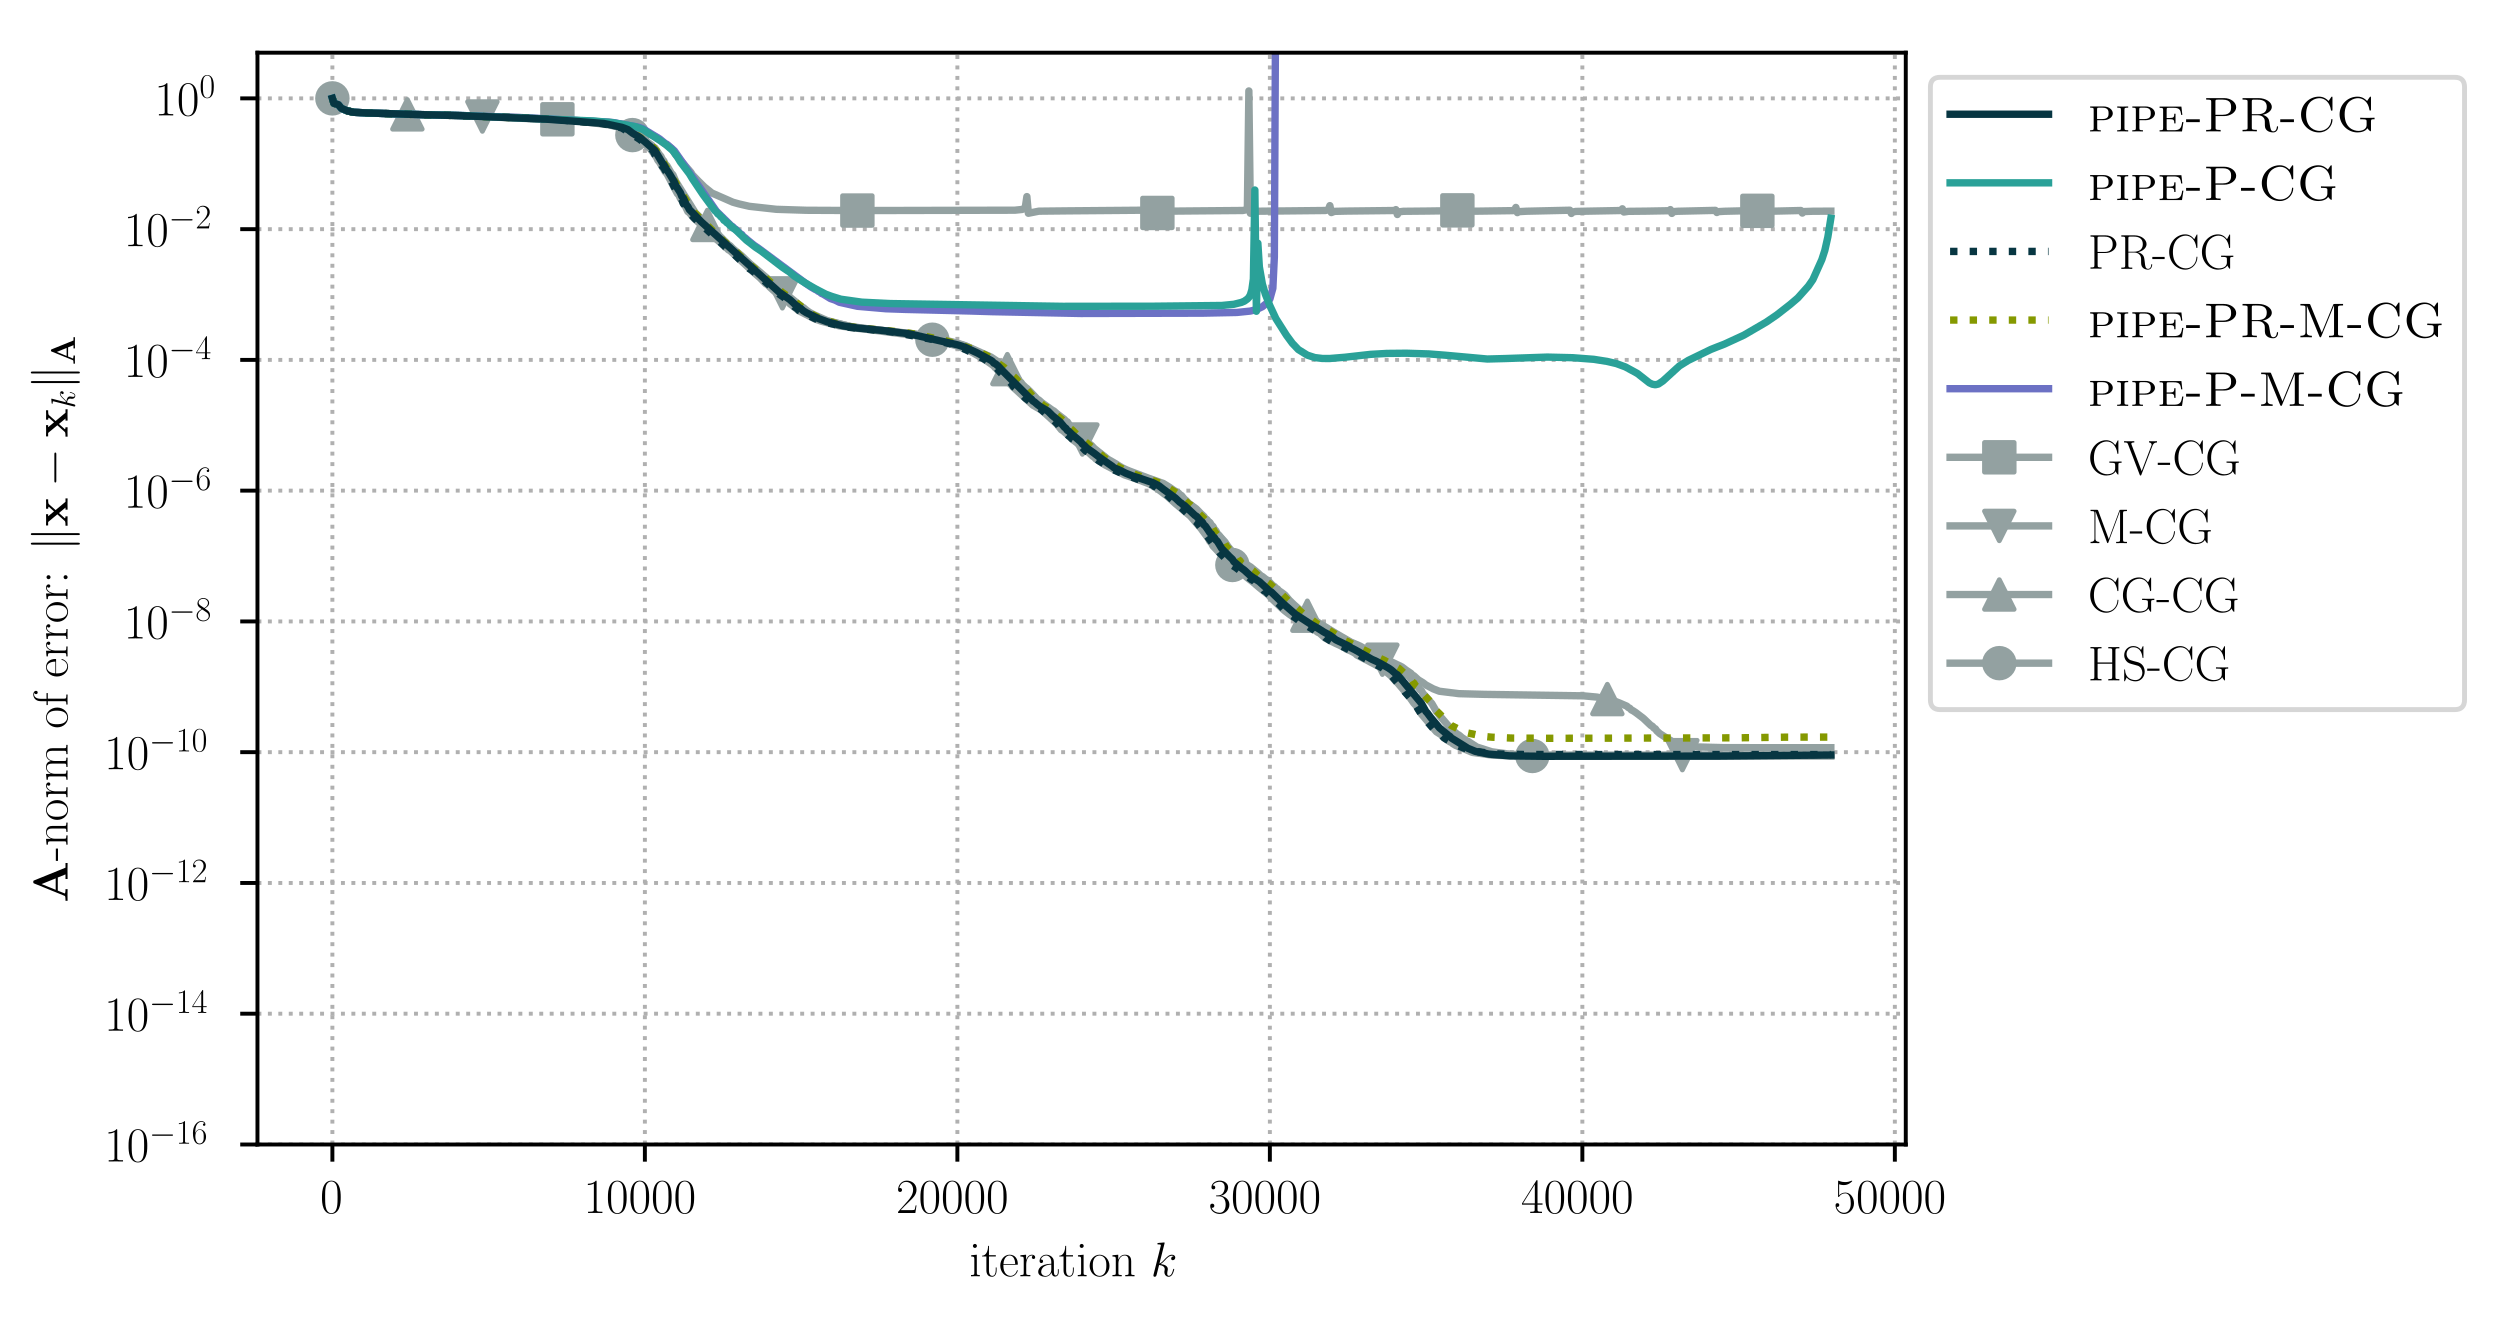 <?xml version="1.0" encoding="utf-8" standalone="no"?>
<!DOCTYPE svg PUBLIC "-//W3C//DTD SVG 1.1//EN"
  "http://www.w3.org/Graphics/SVG/1.1/DTD/svg11.dtd">
<!-- Created with matplotlib (https://matplotlib.org/) -->
<svg height="268.371pt" version="1.1" viewBox="0 0 507.791 268.371" width="507.791pt" xmlns="http://www.w3.org/2000/svg" xmlns:xlink="http://www.w3.org/1999/xlink">
 <defs>
  <style type="text/css">
*{stroke-linecap:butt;stroke-linejoin:round;}
  </style>
 </defs>
 <g id="figure_1">
  <g id="patch_1">
   <path d="M -0 268.371 
L 507.791 268.371 
L 507.791 0 
L -0 0 
z
" style="fill:#ffffff;"/>
  </g>
  <g id="axes_1">
   <g id="patch_2">
    <path d="M 52.294 232.46 
L 387.094 232.46 
L 387.094 10.7 
L 52.294 10.7 
z
" style="fill:#ffffff;"/>
   </g>
   <g id="matplotlib.axis_1">
    <g id="xtick_1">
     <g id="line2d_1">
      <path clip-path="url(#p4fa2c6eb06)" d="M 67.513 232.46 
L 67.513 10.7 
" style="fill:none;stroke:#b0b0b0;stroke-dasharray:0.8,1.32;stroke-dashoffset:0;stroke-width:0.8;"/>
     </g>
     <g id="line2d_2">
      <defs>
       <path d="M 0 0 
L 0 3.5 
" id="mc3db0b9e50" style="stroke:#000000;stroke-width:0.8;"/>
      </defs>
      <g>
       <use style="stroke:#000000;stroke-width:0.8;" x="67.513" xlink:href="#mc3db0b9e50" y="232.46"/>
      </g>
     </g>
     <g id="text_1">
      <!-- $0$ -->
      <defs>
       <path d="M 42 31.844 
C 42 37.969 41.906 48.422 37.703 56.453 
C 34 63.484 28.094 66 22.906 66 
C 18.094 66 12 63.781 8.203 56.562 
C 4.203 49.016 3.797 39.672 3.797 31.844 
C 3.797 26.109 3.906 17.375 7 9.734 
C 11.297 -0.609 19 -2 22.906 -2 
C 27.5 -2 34.5 -0.109 38.594 9.438 
C 41.594 16.375 42 24.5 42 31.844 
z
M 22.906 -0.406 
C 16.5 -0.406 12.703 5.125 11.297 12.75 
C 10.203 18.688 10.203 27.328 10.203 32.953 
C 10.203 40.688 10.203 47.109 11.5 53.234 
C 13.406 61.781 19 64.391 22.906 64.391 
C 27 64.391 32.297 61.672 34.203 53.438 
C 35.5 47.719 35.594 40.984 35.594 32.953 
C 35.594 26.422 35.594 18.375 34.406 12.453 
C 32.297 1.5 26.406 -0.406 22.906 -0.406 
z
" id="CMR17-48"/>
      </defs>
      <g transform="translate(65.022 246.378)scale(0.1 -0.1)">
       <use transform="scale(0.996)" xlink:href="#CMR17-48"/>
      </g>
     </g>
    </g>
    <g id="xtick_2">
     <g id="line2d_3">
      <path clip-path="url(#p4fa2c6eb06)" d="M 130.985 232.46 
L 130.985 10.7 
" style="fill:none;stroke:#b0b0b0;stroke-dasharray:0.8,1.32;stroke-dashoffset:0;stroke-width:0.8;"/>
     </g>
     <g id="line2d_4">
      <g>
       <use style="stroke:#000000;stroke-width:0.8;" x="130.985" xlink:href="#mc3db0b9e50" y="232.46"/>
      </g>
     </g>
     <g id="text_2">
      <!-- $10000$ -->
      <defs>
       <path d="M 26.594 63.797 
C 26.594 65.891 26.5 66 25.094 66 
C 21.203 61.359 15.297 59.891 9.703 59.688 
C 9.406 59.688 8.906 59.688 8.797 59.5 
C 8.703 59.297 8.703 59.094 8.703 57 
C 11.797 57 17 57.594 21 59.984 
L 21 7.297 
C 21 3.797 20.797 2.594 12.203 2.594 
L 9.203 2.594 
L 9.203 0 
C 14 0.094 19 0.188 23.797 0.188 
C 28.594 0.188 33.594 0.094 38.406 0 
L 38.406 2.594 
L 35.406 2.594 
C 26.797 2.594 26.594 3.688 26.594 7.297 
z
" id="CMR17-49"/>
      </defs>
      <g transform="translate(118.532 246.378)scale(0.1 -0.1)">
       <use transform="scale(0.996)" xlink:href="#CMR17-49"/>
       <use transform="translate(45.69 0)scale(0.996)" xlink:href="#CMR17-48"/>
       <use transform="translate(91.381 0)scale(0.996)" xlink:href="#CMR17-48"/>
       <use transform="translate(137.071 0)scale(0.996)" xlink:href="#CMR17-48"/>
       <use transform="translate(182.762 0)scale(0.996)" xlink:href="#CMR17-48"/>
      </g>
     </g>
    </g>
    <g id="xtick_3">
     <g id="line2d_5">
      <path clip-path="url(#p4fa2c6eb06)" d="M 194.458 232.46 
L 194.458 10.7 
" style="fill:none;stroke:#b0b0b0;stroke-dasharray:0.8,1.32;stroke-dashoffset:0;stroke-width:0.8;"/>
     </g>
     <g id="line2d_6">
      <g>
       <use style="stroke:#000000;stroke-width:0.8;" x="194.458" xlink:href="#mc3db0b9e50" y="232.46"/>
      </g>
     </g>
     <g id="text_3">
      <!-- $20000$ -->
      <defs>
       <path d="M 41.703 15.469 
L 39.906 15.469 
C 38.906 8.391 38.094 7.188 37.703 6.594 
C 37.203 5.797 30 5.797 28.594 5.797 
L 9.406 5.797 
C 13 9.688 20 16.766 28.5 24.938 
C 34.594 30.719 41.703 37.5 41.703 47.391 
C 41.703 59.188 32.297 66 21.797 66 
C 10.797 66 4.094 56.297 4.094 47.297 
C 4.094 43.391 7 42.891 8.203 42.891 
C 9.203 42.891 12.203 43.484 12.203 46.984 
C 12.203 50.094 9.594 51 8.203 51 
C 7.594 51 7 50.891 6.594 50.688 
C 8.5 59.188 14.297 63.391 20.406 63.391 
C 29.094 63.391 34.797 56.5 34.797 47.391 
C 34.797 38.703 29.703 31.219 24 24.734 
L 4.094 2.297 
L 4.094 0 
L 39.297 0 
z
" id="CMR17-50"/>
      </defs>
      <g transform="translate(182.004 246.378)scale(0.1 -0.1)">
       <use transform="scale(0.996)" xlink:href="#CMR17-50"/>
       <use transform="translate(45.69 0)scale(0.996)" xlink:href="#CMR17-48"/>
       <use transform="translate(91.381 0)scale(0.996)" xlink:href="#CMR17-48"/>
       <use transform="translate(137.071 0)scale(0.996)" xlink:href="#CMR17-48"/>
       <use transform="translate(182.762 0)scale(0.996)" xlink:href="#CMR17-48"/>
      </g>
     </g>
    </g>
    <g id="xtick_4">
     <g id="line2d_7">
      <path clip-path="url(#p4fa2c6eb06)" d="M 257.93 232.46 
L 257.93 10.7 
" style="fill:none;stroke:#b0b0b0;stroke-dasharray:0.8,1.32;stroke-dashoffset:0;stroke-width:0.8;"/>
     </g>
     <g id="line2d_8">
      <g>
       <use style="stroke:#000000;stroke-width:0.8;" x="257.93" xlink:href="#mc3db0b9e50" y="232.46"/>
      </g>
     </g>
     <g id="text_4">
      <!-- $30000$ -->
      <defs>
       <path d="M 22.094 34 
C 31 34 34.906 26.141 34.906 17.094 
C 34.906 5.031 28.5 0.391 22.703 0.391 
C 17.406 0.391 8.797 3.016 6.094 10.797 
C 6.594 10.594 7.094 10.594 7.594 10.594 
C 10 10.594 11.797 12.188 11.797 14.797 
C 11.797 17.688 9.594 19 7.594 19 
C 5.906 19 3.297 18.188 3.297 14.484 
C 3.297 5.234 12.297 -2 22.906 -2 
C 34 -2 42.5 6.75 42.5 16.984 
C 42.5 26.844 34.5 34 25 35.094 
C 32.594 36.672 39.906 43.375 39.906 52.391 
C 39.906 60.25 32 66 23 66 
C 13.906 66 5.906 60.344 5.906 52.297 
C 5.906 48.797 8.5 48.188 9.797 48.188 
C 11.906 48.188 13.703 49.484 13.703 52.094 
C 13.703 54.688 11.906 56 9.797 56 
C 9.406 56 8.906 56 8.5 55.797 
C 11.406 62.484 19.297 63.688 22.797 63.688 
C 26.297 63.688 32.906 61.969 32.906 52.297 
C 32.906 49.484 32.5 44.547 29.094 40.219 
C 26.094 36.391 22.703 36.188 19.406 35.891 
C 18.906 35.891 16.594 35.688 16.203 35.688 
C 15.5 35.594 15.094 35.5 15.094 34.797 
C 15.094 34.094 15.203 34 17.203 34 
z
" id="CMR17-51"/>
      </defs>
      <g transform="translate(245.477 246.378)scale(0.1 -0.1)">
       <use transform="scale(0.996)" xlink:href="#CMR17-51"/>
       <use transform="translate(45.69 0)scale(0.996)" xlink:href="#CMR17-48"/>
       <use transform="translate(91.381 0)scale(0.996)" xlink:href="#CMR17-48"/>
       <use transform="translate(137.071 0)scale(0.996)" xlink:href="#CMR17-48"/>
       <use transform="translate(182.762 0)scale(0.996)" xlink:href="#CMR17-48"/>
      </g>
     </g>
    </g>
    <g id="xtick_5">
     <g id="line2d_9">
      <path clip-path="url(#p4fa2c6eb06)" d="M 321.403 232.46 
L 321.403 10.7 
" style="fill:none;stroke:#b0b0b0;stroke-dasharray:0.8,1.32;stroke-dashoffset:0;stroke-width:0.8;"/>
     </g>
     <g id="line2d_10">
      <g>
       <use style="stroke:#000000;stroke-width:0.8;" x="321.403" xlink:href="#mc3db0b9e50" y="232.46"/>
      </g>
     </g>
     <g id="text_5">
      <!-- $40000$ -->
      <defs>
       <path d="M 33.594 64.797 
C 33.594 66.891 33.5 67 31.703 67 
L 2 19.594 
L 2 17 
L 27.797 17 
L 27.797 7.188 
C 27.797 3.594 27.594 2.594 20.594 2.594 
L 18.703 2.594 
L 18.703 0 
C 21.906 0.188 27.297 0.188 30.703 0.188 
C 34.094 0.188 39.5 0.188 42.703 0 
L 42.703 2.594 
L 40.797 2.594 
C 33.797 2.594 33.594 3.594 33.594 7.188 
L 33.594 17 
L 43.797 17 
L 43.797 19.594 
L 33.594 19.594 
z
M 28.094 58.172 
L 28.094 19.594 
L 4 19.594 
z
" id="CMR17-52"/>
      </defs>
      <g transform="translate(308.95 246.378)scale(0.1 -0.1)">
       <use transform="scale(0.996)" xlink:href="#CMR17-52"/>
       <use transform="translate(45.69 0)scale(0.996)" xlink:href="#CMR17-48"/>
       <use transform="translate(91.381 0)scale(0.996)" xlink:href="#CMR17-48"/>
       <use transform="translate(137.071 0)scale(0.996)" xlink:href="#CMR17-48"/>
       <use transform="translate(182.762 0)scale(0.996)" xlink:href="#CMR17-48"/>
      </g>
     </g>
    </g>
    <g id="xtick_6">
     <g id="line2d_11">
      <path clip-path="url(#p4fa2c6eb06)" d="M 384.875 232.46 
L 384.875 10.7 
" style="fill:none;stroke:#b0b0b0;stroke-dasharray:0.8,1.32;stroke-dashoffset:0;stroke-width:0.8;"/>
     </g>
     <g id="line2d_12">
      <g>
       <use style="stroke:#000000;stroke-width:0.8;" x="384.875" xlink:href="#mc3db0b9e50" y="232.46"/>
      </g>
     </g>
     <g id="text_6">
      <!-- $50000$ -->
      <defs>
       <path d="M 11.406 58.594 
C 12.406 58.188 16.5 56.891 20.703 56.891 
C 30 56.891 35.094 61.891 38 64.688 
C 38 65.484 38 66 37.406 66 
C 37.297 66 37.094 66 36.297 65.594 
C 32.797 64.094 28.703 63 23.703 63 
C 20.703 63 16.203 63.359 11.297 65.484 
C 10.203 66 10 66 9.906 66 
C 9.406 66 9.297 65.891 9.297 63.906 
L 9.297 34.859 
C 9.297 33.016 9.297 32.5 10.297 32.5 
C 10.797 32.5 11 32.703 11.5 33.422 
C 14.703 38.047 19.094 40 24.094 40 
C 27.594 40 35.094 37.734 35.094 20.203 
C 35.094 16.984 35.094 11.188 32.094 6.594 
C 29.594 2.484 25.703 0.391 21.406 0.391 
C 14.797 0.391 8.094 4.984 6.297 12.688 
C 6.703 12.594 7.5 12.391 7.906 12.391 
C 9.203 12.391 11.703 13.094 11.703 16.188 
C 11.703 18.891 9.797 20 7.906 20 
C 5.594 20 4.094 18.594 4.094 15.797 
C 4.094 7.094 11 -2 21.594 -2 
C 31.906 -2 41.703 6.891 41.703 19.797 
C 41.703 32.094 33.906 41.594 24.203 41.594 
C 19.094 41.594 14.797 39.688 11.406 36 
z
" id="CMR17-53"/>
      </defs>
      <g transform="translate(372.422 246.378)scale(0.1 -0.1)">
       <use transform="scale(0.996)" xlink:href="#CMR17-53"/>
       <use transform="translate(45.69 0)scale(0.996)" xlink:href="#CMR17-48"/>
       <use transform="translate(91.381 0)scale(0.996)" xlink:href="#CMR17-48"/>
       <use transform="translate(137.071 0)scale(0.996)" xlink:href="#CMR17-48"/>
       <use transform="translate(182.762 0)scale(0.996)" xlink:href="#CMR17-48"/>
      </g>
     </g>
    </g>
    <g id="text_7">
     <!-- iteration $k$ -->
     <defs>
      <path d="M 15.5 61.891 
C 15.5 64.094 13.703 66 11.406 66 
C 9.203 66 7.297 64.188 7.297 61.891 
C 7.297 59.688 9.094 57.797 11.406 57.797 
C 13.594 57.797 15.5 59.594 15.5 61.891 
z
M 3.797 42.891 
L 3.797 40.297 
C 9.406 40.297 10.203 39.688 10.203 34.859 
L 10.203 6.922 
C 10.203 3.094 9.797 2.594 3.406 2.594 
L 3.406 0 
C 5.797 0.188 10.094 0.188 12.594 0.188 
C 15 0.188 19.094 0.188 21.406 0 
L 21.406 2.594 
C 15.5 2.594 15.297 3.203 15.297 6.812 
L 15.297 44 
z
" id="CMR17-105"/>
      <path d="M 15.094 40.391 
L 29.094 40.391 
L 29.094 43 
L 15.094 43 
L 15.094 62 
L 13.297 62 
C 13.094 51.438 9.594 42.188 1.094 41.984 
L 1.094 40.391 
L 9.797 40.391 
L 9.797 12.156 
C 9.797 10.234 9.797 -1 21.406 -1 
C 27.297 -1 30.703 4.812 30.703 12.25 
L 30.703 17.984 
L 28.906 17.984 
L 28.906 12.344 
C 28.906 5.422 26.203 0.797 22 0.797 
C 19.094 0.797 15.094 2.797 15.094 11.953 
z
" id="CMR17-116"/>
      <path d="M 38.094 23.484 
C 38.5 23.891 38.5 24.094 38.5 25.094 
C 38.5 35.172 33.094 44 21.703 44 
C 11.094 44 2.703 33.984 2.703 21.781 
C 2.703 8.656 12.203 -1 22.797 -1 
C 34 -1 38.406 9.672 38.406 11.797 
C 38.406 12.5 37.797 12.5 37.594 12.5 
C 36.906 12.5 36.797 12.297 36.406 11.078 
C 34.203 4.219 28.703 0.797 23.5 0.797 
C 19.203 0.797 14.906 3.219 12.203 7.656 
C 9.094 12.797 9.094 18.75 9.094 23.484 
z
M 9.203 25 
C 9.906 39.234 17.594 42.391 21.594 42.391 
C 28.406 42.391 33 36.062 33.094 25 
z
" id="CMR17-101"/>
      <path d="M 15 23.703 
C 15 33.344 19.094 42.391 26.594 42.391 
C 27.297 42.391 28 42.297 28.703 41.984 
C 28.703 41.984 26.5 41.281 26.5 38.672 
C 26.5 36.266 28.406 35.266 29.906 35.266 
C 31.094 35.266 33.297 35.969 33.297 38.781 
C 33.297 41.984 30.094 44 26.703 44 
C 19.094 44 15.797 36.562 14.797 33.047 
L 14.703 33.047 
L 14.703 44 
L 3.094 42.891 
L 3.094 40.281 
C 9 40.281 9.906 39.688 9.906 34.859 
L 9.906 6.922 
C 9.906 3.094 9.5 2.594 3.094 2.594 
L 3.094 0 
C 5.5 0.188 10.094 0.188 12.703 0.188 
C 15.594 0.188 20.703 0.188 23.406 0 
L 23.406 2.594 
C 16.203 2.594 15 2.594 15 7.109 
z
" id="CMR17-114"/>
      <path d="M 36 25.875 
C 36 32 36 35.547 31.797 39.594 
C 28.094 42.984 23.797 44 20.406 44 
C 12.5 44 6.797 37.625 6.797 30.891 
C 6.797 27.188 9.797 27 10.406 27 
C 11.703 27 14 27.797 14 30.594 
C 14 33.094 12.094 34.188 10.406 34.188 
C 10 34.188 9.5 34.094 9.203 34 
C 11.297 40.531 16.703 42.391 20.203 42.391 
C 25.203 42.391 30.703 37.828 30.703 29.297 
L 30.703 25.5 
C 24.797 25.297 17.703 24.5 12.094 21.453 
C 5.797 17.922 4 12.844 4 9 
C 4 1.203 13 -1 18.297 -1 
C 23.797 -1 28.906 2.109 31.094 7.891 
C 31.297 3.422 34.094 -0.609 38.5 -0.609 
C 40.594 -0.609 45.906 0.797 45.906 8.797 
L 45.906 14.469 
L 44.094 14.469 
L 44.094 8.703 
C 44.094 2.516 41.406 1.703 40.094 1.703 
C 36 1.703 36 6.969 36 11.438 
z
M 30.703 13.859 
C 30.703 5.047 24.5 0.594 19 0.594 
C 14 0.594 10.094 4.344 10.094 9 
C 10.094 12.047 11.406 17.406 17.203 20.656 
C 22 23.391 27.5 23.797 30.703 24 
z
" id="CMR17-97"/>
      <path d="M 43.094 21.188 
C 43.094 34 33.797 44 22.906 44 
C 12 44 2.703 34 2.703 21.188 
C 2.703 8.594 12 -1 22.906 -1 
C 33.797 -1 43.094 8.594 43.094 21.188 
z
M 22.906 0.797 
C 18.203 0.797 14.203 3.594 11.906 7.5 
C 9.406 12 9.094 17.594 9.094 22 
C 9.094 26.188 9.297 31.391 11.906 35.891 
C 13.906 39.188 17.797 42.391 22.906 42.391 
C 27.406 42.391 31.203 39.891 33.594 36.391 
C 36.703 31.688 36.703 25.094 36.703 22 
C 36.703 18.094 36.5 12.094 33.797 7.297 
C 31 2.688 26.703 0.797 22.906 0.797 
z
" id="CMR17-111"/>
      <path d="M 41.5 30.531 
C 41.5 35.656 40.5 44 28.703 44 
C 20.797 44 16.703 37.875 15.203 33.844 
L 15.094 33.844 
L 15.094 44 
L 3.297 42.891 
L 3.297 40.281 
C 9.203 40.281 10.094 39.688 10.094 34.859 
L 10.094 6.922 
C 10.094 3.094 9.703 2.594 3.297 2.594 
L 3.297 0 
C 5.703 0.188 10.094 0.188 12.703 0.188 
C 15.297 0.188 19.797 0.188 22.203 0 
L 22.203 2.594 
C 15.797 2.594 15.406 3 15.406 6.922 
L 15.406 26.219 
C 15.406 35.453 21 42.391 28 42.391 
C 35.406 42.391 36.203 35.766 36.203 30.938 
L 36.203 6.922 
C 36.203 3.094 35.797 2.594 29.406 2.594 
L 29.406 0 
C 31.797 0.188 36.203 0.188 38.797 0.188 
C 41.406 0.188 45.906 0.188 48.297 0 
L 48.297 2.594 
C 41.906 2.594 41.5 3 41.5 6.922 
z
" id="CMR17-110"/>
      <path d="M 28.094 66.484 
C 28.203 66.891 28.406 67.484 28.406 67.984 
C 28.406 69 27.406 69 27.203 69 
C 27.094 69 23.5 68.688 21.703 68.484 
C 20 68.391 18.5 68.188 16.703 68.094 
C 14.297 67.891 13.594 67.797 13.594 65.984 
C 13.594 64.984 14.594 64.984 15.594 64.984 
C 20.703 64.984 20.703 64.109 20.703 63.125 
C 20.703 62.719 20.703 62.531 20.203 60.75 
L 5.906 3.906 
C 5.5 2.391 5.5 2.203 5.5 1.594 
C 5.5 -0.609 7.203 -1 8.203 -1 
C 11 -1 11.594 1.188 12.406 4.297 
L 17.094 23.062 
C 24.297 22.266 28.594 19.25 28.594 14.438 
C 28.594 13.828 28.594 13.438 28.297 11.922 
C 27.906 10.422 27.906 9.219 27.906 8.719 
C 27.906 2.891 31.703 -1 36.797 -1 
C 41.406 -1 43.797 3.203 44.594 4.609 
C 46.703 8.312 48 13.938 48 14.328 
C 48 14.828 47.594 15.234 47 15.234 
C 46.094 15.234 46 14.828 45.594 13.234 
C 44.203 8.016 42.094 1 37 1 
C 35 1 33.703 2 33.703 5.812 
C 33.703 7.719 34.094 9.922 34.5 11.422 
C 34.906 13.234 34.906 13.328 34.906 14.531 
C 34.906 20.453 29.594 23.766 20.406 24.969 
C 24 27.172 27.594 31.078 29 32.594 
C 34.703 38.984 38.594 41.984 43.203 41.984 
C 45.5 41.984 46.094 41.484 46.797 41 
C 43.094 40.594 41.703 37.984 41.703 35.984 
C 41.703 33.594 43.594 32.797 45 32.797 
C 47.703 32.797 50.094 35.094 50.094 38.297 
C 50.094 41.156 47.797 44 43.297 44 
C 37.797 44 33.297 40.297 26.203 32.297 
C 25.203 31.078 21.5 27.281 17.797 25.875 
z
" id="CMMI12-107"/>
     </defs>
     <g transform="translate(196.885 259.234)scale(0.1 -0.1)">
      <use transform="scale(0.996)" xlink:href="#CMR17-105"/>
      <use transform="translate(24.871 0)scale(0.996)" xlink:href="#CMR17-116"/>
      <use transform="translate(60.152 0)scale(0.996)" xlink:href="#CMR17-101"/>
      <use transform="translate(100.637 0)scale(0.996)" xlink:href="#CMR17-114"/>
      <use transform="translate(135.918 0)scale(0.996)" xlink:href="#CMR17-97"/>
      <use transform="translate(181.609 0)scale(0.996)" xlink:href="#CMR17-116"/>
      <use transform="translate(216.889 0)scale(0.996)" xlink:href="#CMR17-105"/>
      <use transform="translate(241.761 0)scale(0.996)" xlink:href="#CMR17-111"/>
      <use transform="translate(287.451 0)scale(0.996)" xlink:href="#CMR17-110"/>
      <use transform="translate(368.422 0)scale(0.996)" xlink:href="#CMMI12-107"/>
     </g>
    </g>
   </g>
   <g id="matplotlib.axis_2">
    <g id="ytick_1">
     <g id="line2d_13">
      <path clip-path="url(#p4fa2c6eb06)" d="M 52.294 232.46 
L 387.094 232.46 
" style="fill:none;stroke:#b0b0b0;stroke-dasharray:0.8,1.32;stroke-dashoffset:0;stroke-width:0.8;"/>
     </g>
     <g id="line2d_14">
      <defs>
       <path d="M 0 0 
L -3.5 0 
" id="mcfff23308e" style="stroke:#000000;stroke-width:0.8;"/>
      </defs>
      <g>
       <use style="stroke:#000000;stroke-width:0.8;" x="52.294" xlink:href="#mcfff23308e" y="232.46"/>
      </g>
     </g>
     <g id="text_8">
      <!-- $10^{-16}$ -->
      <defs>
       <path d="M 65.906 23 
C 67.594 23 69.406 23 69.406 25 
C 69.406 27 67.594 27 65.906 27 
L 11.797 27 
C 10.094 27 8.297 27 8.297 25 
C 8.297 23 10.094 23 11.797 23 
z
" id="CMSY10-0"/>
       <path d="M 10.594 34.344 
C 10.594 58 21.797 63.688 28.297 63.688 
C 30.406 63.688 35.5 63.266 37.5 59.094 
C 35.906 59.094 32.906 59.094 32.906 55.594 
C 32.906 52.891 35.094 52 36.5 52 
C 37.406 52 40.094 52.391 40.094 55.797 
C 40.094 62.297 35.094 66 28.203 66 
C 16.297 66 3.797 53.297 3.797 31.422 
C 3.797 4.016 15.094 -2 23.094 -2 
C 32.797 -2 42 6.734 42 20.234 
C 42 32.828 33.906 42 23.703 42 
C 17.594 42 13.094 37.969 10.594 30.922 
z
M 23.094 0.391 
C 10.797 0.391 10.797 18.938 10.797 22.656 
C 10.797 29.906 14.203 40.391 23.5 40.391 
C 25.203 40.391 30.094 40.391 33.406 33.438 
C 35.203 29.516 35.203 25.375 35.203 20.344 
C 35.203 14.906 35.203 10.875 33.094 6.844 
C 30.906 2.703 27.703 0.391 23.094 0.391 
z
" id="CMR17-54"/>
      </defs>
      <g transform="translate(21.163 235.919)scale(0.1 -0.1)">
       <use transform="scale(0.996)" xlink:href="#CMR17-49"/>
       <use transform="translate(45.69 0)scale(0.996)" xlink:href="#CMR17-48"/>
       <use transform="translate(91.381 36.154)scale(0.697)" xlink:href="#CMSY10-0"/>
       <use transform="translate(145.622 36.154)scale(0.697)" xlink:href="#CMR17-49"/>
       <use transform="translate(177.605 36.154)scale(0.697)" xlink:href="#CMR17-54"/>
      </g>
     </g>
    </g>
    <g id="ytick_2">
     <g id="line2d_15">
      <path clip-path="url(#p4fa2c6eb06)" d="M 52.294 205.9 
L 387.094 205.9 
" style="fill:none;stroke:#b0b0b0;stroke-dasharray:0.8,1.32;stroke-dashoffset:0;stroke-width:0.8;"/>
     </g>
     <g id="line2d_16">
      <g>
       <use style="stroke:#000000;stroke-width:0.8;" x="52.294" xlink:href="#mcfff23308e" y="205.9"/>
      </g>
     </g>
     <g id="text_9">
      <!-- $10^{-14}$ -->
      <g transform="translate(21.163 209.36)scale(0.1 -0.1)">
       <use transform="scale(0.996)" xlink:href="#CMR17-49"/>
       <use transform="translate(45.69 0)scale(0.996)" xlink:href="#CMR17-48"/>
       <use transform="translate(91.381 36.154)scale(0.697)" xlink:href="#CMSY10-0"/>
       <use transform="translate(145.622 36.154)scale(0.697)" xlink:href="#CMR17-49"/>
       <use transform="translate(177.605 36.154)scale(0.697)" xlink:href="#CMR17-52"/>
      </g>
     </g>
    </g>
    <g id="ytick_3">
     <g id="line2d_17">
      <path clip-path="url(#p4fa2c6eb06)" d="M 52.294 179.341 
L 387.094 179.341 
" style="fill:none;stroke:#b0b0b0;stroke-dasharray:0.8,1.32;stroke-dashoffset:0;stroke-width:0.8;"/>
     </g>
     <g id="line2d_18">
      <g>
       <use style="stroke:#000000;stroke-width:0.8;" x="52.294" xlink:href="#mcfff23308e" y="179.341"/>
      </g>
     </g>
     <g id="text_10">
      <!-- $10^{-12}$ -->
      <g transform="translate(21.163 182.8)scale(0.1 -0.1)">
       <use transform="scale(0.996)" xlink:href="#CMR17-49"/>
       <use transform="translate(45.69 0)scale(0.996)" xlink:href="#CMR17-48"/>
       <use transform="translate(91.381 36.154)scale(0.697)" xlink:href="#CMSY10-0"/>
       <use transform="translate(145.622 36.154)scale(0.697)" xlink:href="#CMR17-49"/>
       <use transform="translate(177.605 36.154)scale(0.697)" xlink:href="#CMR17-50"/>
      </g>
     </g>
    </g>
    <g id="ytick_4">
     <g id="line2d_19">
      <path clip-path="url(#p4fa2c6eb06)" d="M 52.294 152.781 
L 387.094 152.781 
" style="fill:none;stroke:#b0b0b0;stroke-dasharray:0.8,1.32;stroke-dashoffset:0;stroke-width:0.8;"/>
     </g>
     <g id="line2d_20">
      <g>
       <use style="stroke:#000000;stroke-width:0.8;" x="52.294" xlink:href="#mcfff23308e" y="152.781"/>
      </g>
     </g>
     <g id="text_11">
      <!-- $10^{-10}$ -->
      <g transform="translate(21.163 156.24)scale(0.1 -0.1)">
       <use transform="scale(0.996)" xlink:href="#CMR17-49"/>
       <use transform="translate(45.69 0)scale(0.996)" xlink:href="#CMR17-48"/>
       <use transform="translate(91.381 36.154)scale(0.697)" xlink:href="#CMSY10-0"/>
       <use transform="translate(145.622 36.154)scale(0.697)" xlink:href="#CMR17-49"/>
       <use transform="translate(177.605 36.154)scale(0.697)" xlink:href="#CMR17-48"/>
      </g>
     </g>
    </g>
    <g id="ytick_5">
     <g id="line2d_21">
      <path clip-path="url(#p4fa2c6eb06)" d="M 52.294 126.221 
L 387.094 126.221 
" style="fill:none;stroke:#b0b0b0;stroke-dasharray:0.8,1.32;stroke-dashoffset:0;stroke-width:0.8;"/>
     </g>
     <g id="line2d_22">
      <g>
       <use style="stroke:#000000;stroke-width:0.8;" x="52.294" xlink:href="#mcfff23308e" y="126.221"/>
      </g>
     </g>
     <g id="text_12">
      <!-- $10^{-8}$ -->
      <defs>
       <path d="M 27.203 35.766 
C 33.5 38.969 39.906 43.797 39.906 51.531 
C 39.906 60.688 31.094 66 23 66 
C 13.906 66 5.906 59.375 5.906 50.234 
C 5.906 47.719 6.5 43.391 10.406 39.578 
C 11.406 38.578 15.594 35.562 18.297 33.656 
C 13.797 31.344 3.297 25.812 3.297 14.766 
C 3.297 4.406 13.094 -2 22.797 -2 
C 33.5 -2 42.5 5.719 42.5 15.969 
C 42.5 25.109 36.406 29.328 32.406 32.047 
z
M 14.094 44.609 
C 13.297 45.109 9.297 48.219 9.297 52.938 
C 9.297 59.078 15.594 63.688 22.797 63.688 
C 30.703 63.688 36.5 58.062 36.5 51.531 
C 36.5 42.188 26.094 36.859 25.594 36.859 
C 25.5 36.859 25.406 36.859 24.594 37.469 
z
M 32.5 24 
C 34 22.906 38.797 19.578 38.797 13.453 
C 38.797 6.016 31.406 0.391 23 0.391 
C 13.906 0.391 7 6.922 7 14.859 
C 7 22.797 13.094 29.438 20 32.547 
z
" id="CMR17-56"/>
      </defs>
      <g transform="translate(25.134 129.68)scale(0.1 -0.1)">
       <use transform="scale(0.996)" xlink:href="#CMR17-49"/>
       <use transform="translate(45.69 0)scale(0.996)" xlink:href="#CMR17-48"/>
       <use transform="translate(91.381 36.154)scale(0.697)" xlink:href="#CMSY10-0"/>
       <use transform="translate(145.622 36.154)scale(0.697)" xlink:href="#CMR17-56"/>
      </g>
     </g>
    </g>
    <g id="ytick_6">
     <g id="line2d_23">
      <path clip-path="url(#p4fa2c6eb06)" d="M 52.294 99.661 
L 387.094 99.661 
" style="fill:none;stroke:#b0b0b0;stroke-dasharray:0.8,1.32;stroke-dashoffset:0;stroke-width:0.8;"/>
     </g>
     <g id="line2d_24">
      <g>
       <use style="stroke:#000000;stroke-width:0.8;" x="52.294" xlink:href="#mcfff23308e" y="99.661"/>
      </g>
     </g>
     <g id="text_13">
      <!-- $10^{-6}$ -->
      <g transform="translate(25.134 103.121)scale(0.1 -0.1)">
       <use transform="scale(0.996)" xlink:href="#CMR17-49"/>
       <use transform="translate(45.69 0)scale(0.996)" xlink:href="#CMR17-48"/>
       <use transform="translate(91.381 36.154)scale(0.697)" xlink:href="#CMSY10-0"/>
       <use transform="translate(145.622 36.154)scale(0.697)" xlink:href="#CMR17-54"/>
      </g>
     </g>
    </g>
    <g id="ytick_7">
     <g id="line2d_25">
      <path clip-path="url(#p4fa2c6eb06)" d="M 52.294 73.102 
L 387.094 73.102 
" style="fill:none;stroke:#b0b0b0;stroke-dasharray:0.8,1.32;stroke-dashoffset:0;stroke-width:0.8;"/>
     </g>
     <g id="line2d_26">
      <g>
       <use style="stroke:#000000;stroke-width:0.8;" x="52.294" xlink:href="#mcfff23308e" y="73.102"/>
      </g>
     </g>
     <g id="text_14">
      <!-- $10^{-4}$ -->
      <g transform="translate(25.134 76.561)scale(0.1 -0.1)">
       <use transform="scale(0.996)" xlink:href="#CMR17-49"/>
       <use transform="translate(45.69 0)scale(0.996)" xlink:href="#CMR17-48"/>
       <use transform="translate(91.381 36.154)scale(0.697)" xlink:href="#CMSY10-0"/>
       <use transform="translate(145.622 36.154)scale(0.697)" xlink:href="#CMR17-52"/>
      </g>
     </g>
    </g>
    <g id="ytick_8">
     <g id="line2d_27">
      <path clip-path="url(#p4fa2c6eb06)" d="M 52.294 46.542 
L 387.094 46.542 
" style="fill:none;stroke:#b0b0b0;stroke-dasharray:0.8,1.32;stroke-dashoffset:0;stroke-width:0.8;"/>
     </g>
     <g id="line2d_28">
      <g>
       <use style="stroke:#000000;stroke-width:0.8;" x="52.294" xlink:href="#mcfff23308e" y="46.542"/>
      </g>
     </g>
     <g id="text_15">
      <!-- $10^{-2}$ -->
      <g transform="translate(25.134 50.001)scale(0.1 -0.1)">
       <use transform="scale(0.996)" xlink:href="#CMR17-49"/>
       <use transform="translate(45.69 0)scale(0.996)" xlink:href="#CMR17-48"/>
       <use transform="translate(91.381 36.154)scale(0.697)" xlink:href="#CMSY10-0"/>
       <use transform="translate(145.622 36.154)scale(0.697)" xlink:href="#CMR17-50"/>
      </g>
     </g>
    </g>
    <g id="ytick_9">
     <g id="line2d_29">
      <path clip-path="url(#p4fa2c6eb06)" d="M 52.294 19.982 
L 387.094 19.982 
" style="fill:none;stroke:#b0b0b0;stroke-dasharray:0.8,1.32;stroke-dashoffset:0;stroke-width:0.8;"/>
     </g>
     <g id="line2d_30">
      <g>
       <use style="stroke:#000000;stroke-width:0.8;" x="52.294" xlink:href="#mcfff23308e" y="19.982"/>
      </g>
     </g>
     <g id="text_16">
      <!-- $10^{0}$ -->
      <g transform="translate(31.361 23.441)scale(0.1 -0.1)">
       <use transform="scale(0.996)" xlink:href="#CMR17-49"/>
       <use transform="translate(45.69 0)scale(0.996)" xlink:href="#CMR17-48"/>
       <use transform="translate(91.381 36.154)scale(0.697)" xlink:href="#CMR17-48"/>
      </g>
     </g>
    </g>
    <g id="text_17">
     <!-- $\mathbf{A}$-norm of error: $\| \mathbf{x}-\mathbf{x}_k \|_\mathbf{A}$ -->
     <defs>
      <path d="M 45.797 67.703 
C 45.094 69.5 44.906 70 42.5 70 
C 40 70 39.797 69.5 39.094 67.703 
L 14.297 6.703 
C 13.594 5.094 13.594 4.891 10.797 4.594 
C 8.297 4.297 7.906 4.297 5.703 4.297 
L 3.906 4.297 
L 3.906 0 
C 6.5 0.188 12.5 0.188 15.406 0.188 
C 18.094 0.188 25.406 0.188 27.703 0 
L 27.703 4.297 
C 25.5 4.297 21.703 4.297 18.906 5.406 
C 19.203 6.312 19.203 6.5 19.406 6.906 
L 24.703 20 
L 51.5 20 
L 57.797 4.297 
L 48.406 4.297 
L 48.406 0 
C 51.594 0.188 61.297 0.188 65.094 0.188 
C 68.297 0.188 78.5 0.188 81 0 
L 81 4.297 
L 71.5 4.297 
z
M 38.094 53.031 
L 49.703 24.297 
L 26.406 24.297 
z
" id="CMBX12-65"/>
      <path d="M 25.5 19.594 
L 25.5 24 
L 0.406 24 
L 0.406 19.594 
z
" id="CMR17-45"/>
      <path d="M 67.594 30.531 
C 67.594 35.562 66.703 44 54.797 44 
C 48 44 43.297 39.375 41.5 33.953 
L 41.406 33.953 
C 40.203 42.188 34.297 44 28.703 44 
C 20.797 44 16.703 37.875 15.203 33.844 
L 15.094 33.844 
L 15.094 44 
L 3.297 42.891 
L 3.297 40.281 
C 9.203 40.281 10.094 39.688 10.094 34.859 
L 10.094 6.922 
C 10.094 3.094 9.703 2.594 3.297 2.594 
L 3.297 0 
C 5.703 0.188 10.094 0.188 12.703 0.188 
C 15.297 0.188 19.797 0.188 22.203 0 
L 22.203 2.594 
C 15.797 2.594 15.406 3 15.406 6.922 
L 15.406 26.219 
C 15.406 35.453 21 42.391 28 42.391 
C 35.406 42.391 36.203 35.766 36.203 30.938 
L 36.203 6.922 
C 36.203 3.094 35.797 2.594 29.406 2.594 
L 29.406 0 
C 31.797 0.188 36.203 0.188 38.797 0.188 
C 41.406 0.188 45.906 0.188 48.297 0 
L 48.297 2.594 
C 41.906 2.594 41.5 3 41.5 6.922 
L 41.5 26.219 
C 41.5 35.453 47.094 42.391 54.094 42.391 
C 61.5 42.391 62.297 35.766 62.297 30.938 
L 62.297 6.922 
C 62.297 3.094 61.906 2.594 55.5 2.594 
L 55.5 0 
C 57.906 0.188 62.297 0.188 64.906 0.188 
C 67.5 0.188 72 0.188 74.406 0 
L 74.406 2.594 
C 68 2.594 67.594 3 67.594 6.922 
z
" id="CMR17-109"/>
      <path d="M 15.297 40.391 
L 26.703 40.391 
L 26.703 43 
L 15.094 43 
L 15.094 55.297 
C 15.094 63.688 19.297 68.391 23.594 68.391 
C 24.906 68.391 26.406 68.172 27.406 67.797 
C 26.594 67.594 24.5 66.891 24.5 64.391 
C 24.5 61.797 26.5 61 27.906 61 
C 29.297 61 31.297 61.797 31.297 64.391 
C 31.297 68.016 27.703 70 23.703 70 
C 18 70 10.203 65.797 10.203 55.094 
L 10.203 43 
L 2.203 43 
L 2.203 40.391 
L 10.203 40.391 
L 10.203 6.891 
C 10.203 3.094 9.797 2.594 3.406 2.594 
L 3.406 0 
C 5.797 0.188 10.406 0.188 13 0.188 
C 15.906 0.188 21 0.188 23.703 0 
L 23.703 2.594 
C 16.5 2.594 15.297 2.594 15.297 7.094 
z
" id="CMR17-102"/>
      <path d="M 16.594 38.891 
C 16.594 41.391 14.594 43 12.5 43 
C 10.5 43 8.406 41.391 8.406 38.891 
C 8.406 36.391 10.406 34.797 12.5 34.797 
C 14.5 34.797 16.594 36.391 16.594 38.891 
z
M 16.594 4.094 
C 16.594 6.594 14.594 8.188 12.5 8.188 
C 10.5 8.188 8.406 6.594 8.406 4.094 
C 8.406 1.594 10.406 0 12.5 0 
C 14.5 0 16.594 1.594 16.594 4.094 
z
" id="CMR17-58"/>
      <path d="M 17.203 71.594 
C 17.203 73.188 17.203 75 15.203 75 
C 13.203 75 13.203 72.797 13.203 71.297 
L 13.203 -21.312 
C 13.203 -22.906 13.203 -25 15.203 -25 
C 17.203 -25 17.203 -23.203 17.203 -21.609 
z
M 36.703 71.297 
C 36.703 72.891 36.703 75 34.703 75 
C 32.703 75 32.703 73.188 32.703 71.594 
L 32.703 -21.609 
C 32.703 -23.203 32.703 -25 34.703 -25 
C 36.703 -25 36.703 -22.812 36.703 -21.312 
z
" id="CMSY10-107"/>
      <path d="M 33.703 24.469 
L 45.297 37.609 
C 46.406 38.906 47.297 39.688 55.594 39.688 
L 55.594 44 
C 50 43.797 49.797 43.797 46.406 43.797 
C 43.5 43.797 39.203 43.797 36.406 44 
L 36.406 39.688 
C 38.297 39.688 40.406 39.203 40.406 38.5 
C 40.406 38.312 39.906 37.609 39.703 37.422 
L 31 27.719 
L 21.094 39.688 
L 25.297 39.688 
L 25.297 44 
C 23 43.797 16.203 43.797 13.5 43.797 
C 10.5 43.797 5.094 43.797 2.297 44 
L 2.297 39.688 
L 9.406 39.688 
L 25 20.906 
L 12 6.375 
C 10.797 4.984 10.094 4.297 1.797 4.297 
L 1.797 0 
C 7.797 0.188 8 0.188 11.094 0.188 
C 14 0.188 18.203 0.188 21 0 
L 21 4.297 
C 19.094 4.297 17 4.781 17 5.484 
C 17 5.578 17 5.672 17.703 6.469 
L 27.703 17.641 
L 38.797 4.297 
L 34.594 4.297 
L 34.594 0 
C 37 0.188 43.703 0.188 46.5 0.188 
C 49.5 0.188 54.797 0.188 57.594 0 
L 57.594 4.297 
L 50.594 4.297 
z
" id="CMBX12-120"/>
     </defs>
     <g transform="translate(15.225 183.363)rotate(-90)scale(0.1 -0.1)">
      <use transform="translate(0 14.944)scale(0.996)" xlink:href="#CMBX12-65"/>
      <use transform="translate(84.636 14.944)scale(0.996)" xlink:href="#CMR17-45"/>
      <use transform="translate(114.712 14.944)scale(0.996)" xlink:href="#CMR17-110"/>
      <use transform="translate(165.608 14.944)scale(0.996)" xlink:href="#CMR17-111"/>
      <use transform="translate(211.298 14.944)scale(0.996)" xlink:href="#CMR17-114"/>
      <use transform="translate(246.579 14.944)scale(0.996)" xlink:href="#CMR17-109"/>
      <use transform="translate(353.575 14.944)scale(0.996)" xlink:href="#CMR17-111"/>
      <use transform="translate(399.265 14.944)scale(0.996)" xlink:href="#CMR17-102"/>
      <use transform="translate(456.814 14.944)scale(0.996)" xlink:href="#CMR17-101"/>
      <use transform="translate(497.3 14.944)scale(0.996)" xlink:href="#CMR17-114"/>
      <use transform="translate(532.581 14.944)scale(0.996)" xlink:href="#CMR17-114"/>
      <use transform="translate(567.862 14.944)scale(0.996)" xlink:href="#CMR17-111"/>
      <use transform="translate(613.552 14.944)scale(0.996)" xlink:href="#CMR17-114"/>
      <use transform="translate(648.833 14.944)scale(0.996)" xlink:href="#CMR17-58"/>
      <use transform="translate(714.19 14.944)scale(0.996)" xlink:href="#CMSY10-107"/>
      <use transform="translate(764.003 14.944)scale(0.996)" xlink:href="#CMBX12-120"/>
      <use transform="translate(845.295 14.944)scale(0.996)" xlink:href="#CMSY10-0"/>
      <use transform="translate(944.922 14.944)scale(0.996)" xlink:href="#CMBX12-120"/>
      <use transform="translate(1004.075 0)scale(0.697)" xlink:href="#CMMI12-107"/>
      <use transform="translate(1042.429 14.944)scale(0.996)" xlink:href="#CMSY10-107"/>
      <use transform="translate(1092.242 0)scale(0.697)" xlink:href="#CMBX12-65"/>
     </g>
    </g>
   </g>
   <g id="line2d_31">
    <path clip-path="url(#p4fa2c6eb06)" d="M 67.513 19.982 
L 67.817 20.979 
L 68.731 21.271 
L 69.341 22.006 
L 70.559 22.511 
L 71.778 22.802 
L 74.825 22.953 
L 83.965 23.25 
L 94.323 23.529 
L 96.761 23.645 
L 104.987 23.922 
L 117.174 24.569 
L 123.572 25.344 
L 124.79 25.613 
L 126.314 26.015 
L 127.532 26.746 
L 127.837 27.05 
L 128.751 27.566 
L 132.102 30.244 
L 133.321 31.904 
L 133.626 32.555 
L 133.93 32.91 
L 135.149 34.96 
L 135.454 35.262 
L 137.586 39.322 
L 137.891 39.623 
L 138.196 40.317 
L 138.5 40.704 
L 138.805 41.338 
L 139.11 41.703 
L 139.719 42.979 
L 140.024 43.195 
L 140.938 44.325 
L 141.852 45.132 
L 142.766 45.98 
L 143.07 46.226 
L 143.68 46.866 
L 144.594 47.586 
L 145.508 48.57 
L 147.031 49.883 
L 147.336 50.258 
L 147.64 50.398 
L 147.945 50.745 
L 148.25 50.882 
L 153.429 55.618 
L 154.343 56.405 
L 155.562 57.649 
L 155.866 57.803 
L 156.476 58.414 
L 157.085 58.975 
L 157.694 59.485 
L 157.999 59.619 
L 159.827 61.121 
L 160.132 61.308 
L 160.436 61.693 
L 161.046 62.138 
L 162.264 63.133 
L 165.616 64.829 
L 166.834 65.243 
L 170.491 66.198 
L 174.451 66.723 
L 175.975 66.889 
L 185.724 68.128 
L 190.599 69.278 
L 192.427 69.667 
L 193.341 69.973 
L 194.559 70.319 
L 196.997 71.305 
L 197.606 71.651 
L 198.52 72.177 
L 200.348 73.259 
L 201.262 73.894 
L 201.871 74.338 
L 202.176 74.734 
L 202.481 74.916 
L 202.785 75.425 
L 203.09 75.637 
L 203.395 76.109 
L 204.004 76.627 
L 204.309 77.095 
L 204.613 77.273 
L 204.918 77.748 
L 205.223 77.993 
L 205.832 78.669 
L 209.793 82.286 
L 211.621 83.344 
L 214.667 86.139 
L 215.581 87.291 
L 215.886 87.464 
L 216.495 87.994 
L 218.019 89.398 
L 219.237 90.317 
L 219.847 91.008 
L 221.065 91.86 
L 221.979 92.689 
L 222.284 92.873 
L 222.589 93.232 
L 223.807 93.966 
L 224.417 94.414 
L 228.377 96.452 
L 229.901 96.962 
L 231.424 97.528 
L 233.252 98.211 
L 233.862 98.539 
L 235.08 99.263 
L 237.213 100.888 
L 238.736 102.269 
L 241.783 104.826 
L 243.916 107.304 
L 245.439 109.37 
L 245.744 109.975 
L 246.048 110.231 
L 246.353 110.862 
L 247.876 112.479 
L 248.181 112.696 
L 248.486 113.146 
L 248.79 113.383 
L 249.095 113.822 
L 250.618 114.996 
L 250.923 115.125 
L 251.837 115.927 
L 252.446 116.518 
L 253.36 117.36 
L 254.579 118.293 
L 255.188 118.829 
L 255.798 119.349 
L 257.626 120.816 
L 258.54 121.805 
L 259.149 122.378 
L 260.368 123.548 
L 260.977 124.074 
L 261.891 124.772 
L 264.024 126.208 
L 266.156 127.386 
L 266.461 127.519 
L 267.07 127.976 
L 267.68 128.437 
L 267.984 128.547 
L 269.203 129.621 
L 270.422 130.253 
L 271.336 130.712 
L 271.945 130.981 
L 273.164 131.58 
L 273.468 131.849 
L 274.382 132.225 
L 275.296 132.724 
L 275.601 133.042 
L 276.82 133.677 
L 277.429 133.99 
L 279.866 135.267 
L 280.78 135.794 
L 282.608 137.341 
L 283.522 138.391 
L 283.827 138.645 
L 285.046 140.085 
L 286.264 141.534 
L 287.178 142.831 
L 287.788 143.502 
L 288.092 144.14 
L 288.702 145.015 
L 291.749 148.624 
L 292.663 149.2 
L 293.577 150.032 
L 293.881 150.174 
L 294.491 150.677 
L 294.795 150.781 
L 295.1 151.065 
L 295.709 151.419 
L 299.061 152.825 
L 303.021 153.372 
L 306.373 153.503 
L 320.387 153.559 
L 371.876 153.559 
L 371.876 153.559 
" style="fill:none;stroke:#93a1a1;stroke-linecap:square;stroke-width:1.5;"/>
    <defs>
     <path d="M 0 3 
C 0.796 3 1.559 2.684 2.121 2.121 
C 2.684 1.559 3 0.796 3 0 
C 3 -0.796 2.684 -1.559 2.121 -2.121 
C 1.559 -2.684 0.796 -3 0 -3 
C -0.796 -3 -1.559 -2.684 -2.121 -2.121 
C -2.684 -1.559 -3 -0.796 -3 0 
C -3 0.796 -2.684 1.559 -2.121 2.121 
C -1.559 2.684 -0.796 3 0 3 
z
" id="m6abcac8274" style="stroke:#93a1a1;"/>
    </defs>
    <g clip-path="url(#p4fa2c6eb06)">
     <use style="fill:#93a1a1;stroke:#93a1a1;" x="67.513" xlink:href="#m6abcac8274" y="19.982"/>
     <use style="fill:#93a1a1;stroke:#93a1a1;" x="128.446" xlink:href="#m6abcac8274" y="27.44"/>
     <use style="fill:#93a1a1;stroke:#93a1a1;" x="189.38" xlink:href="#m6abcac8274" y="69.003"/>
     <use style="fill:#93a1a1;stroke:#93a1a1;" x="250.314" xlink:href="#m6abcac8274" y="114.757"/>
     <use style="fill:#93a1a1;stroke:#93a1a1;" x="311.247" xlink:href="#m6abcac8274" y="153.55"/>
    </g>
   </g>
   <g id="line2d_32">
    <path clip-path="url(#p4fa2c6eb06)" d="M 67.513 19.982 
L 67.817 20.979 
L 68.731 21.271 
L 69.341 22.006 
L 70.559 22.511 
L 71.778 22.802 
L 74.825 22.953 
L 84.269 23.255 
L 93.714 23.49 
L 110.471 24.165 
L 120.83 24.776 
L 124.486 25.329 
L 127.532 26.13 
L 128.142 26.406 
L 128.446 26.718 
L 128.751 26.849 
L 129.36 27.295 
L 132.407 29.523 
L 132.712 29.891 
L 133.016 30.046 
L 133.93 31.397 
L 134.235 31.747 
L 134.54 32.368 
L 134.844 32.717 
L 135.149 33.391 
L 135.454 33.639 
L 136.368 35.198 
L 136.672 35.492 
L 137.282 36.883 
L 141.242 43.25 
L 142.156 44.129 
L 142.461 44.577 
L 143.375 45.335 
L 144.289 46.276 
L 144.594 46.464 
L 144.898 46.903 
L 145.812 47.582 
L 147.031 48.807 
L 147.945 49.704 
L 148.25 49.885 
L 148.859 50.509 
L 150.687 52.005 
L 151.601 52.882 
L 152.515 53.733 
L 153.429 54.483 
L 156.78 57.352 
L 157.694 58.064 
L 159.218 59.489 
L 159.522 59.624 
L 161.96 61.609 
L 162.569 62.089 
L 162.874 62.364 
L 163.178 62.48 
L 163.788 62.999 
L 164.397 63.434 
L 165.311 63.925 
L 168.053 65.134 
L 172.623 66.293 
L 175.365 66.67 
L 186.029 67.861 
L 192.122 69.133 
L 193.645 69.498 
L 194.864 69.822 
L 196.083 70.218 
L 201.262 72.511 
L 204.004 74.353 
L 204.918 75.35 
L 206.746 76.923 
L 207.051 77.413 
L 207.355 77.648 
L 207.66 78.078 
L 208.269 78.657 
L 208.574 78.888 
L 209.183 79.471 
L 210.707 81.084 
L 211.011 81.253 
L 211.621 81.799 
L 213.753 83.321 
L 214.058 83.479 
L 214.667 84.027 
L 216.191 85.189 
L 216.495 85.527 
L 216.8 85.694 
L 217.409 86.663 
L 217.714 86.915 
L 218.019 87.37 
L 218.323 87.523 
L 218.628 87.921 
L 218.933 88.103 
L 219.847 89.015 
L 220.151 89.186 
L 221.065 89.988 
L 221.675 90.459 
L 222.284 91.101 
L 225.026 93.28 
L 226.245 93.973 
L 227.159 94.535 
L 227.768 94.922 
L 228.682 95.372 
L 229.292 95.626 
L 233.252 97.119 
L 236.299 98.201 
L 237.518 98.957 
L 238.432 99.599 
L 239.346 100.121 
L 239.65 100.463 
L 239.955 100.631 
L 240.564 101.383 
L 240.869 101.626 
L 241.478 102.256 
L 243.002 103.381 
L 243.916 104.326 
L 244.525 104.884 
L 244.83 105.354 
L 245.134 105.522 
L 245.439 105.929 
L 245.744 106.128 
L 246.048 106.643 
L 246.353 106.908 
L 246.658 107.484 
L 246.962 107.803 
L 247.267 108.416 
L 248.79 110.066 
L 249.4 110.975 
L 250.009 111.723 
L 251.532 113.086 
L 252.751 114.398 
L 253.97 115.128 
L 255.493 116.368 
L 256.102 116.943 
L 256.407 117.099 
L 257.016 117.59 
L 257.626 117.994 
L 258.54 118.955 
L 258.844 119.109 
L 259.149 119.464 
L 259.454 119.62 
L 259.758 119.967 
L 260.368 120.385 
L 260.977 120.846 
L 261.891 121.929 
L 262.805 122.806 
L 264.938 124.718 
L 271.336 128.661 
L 274.382 130.426 
L 276.21 131.208 
L 277.124 131.722 
L 278.952 132.673 
L 284.741 135.458 
L 285.655 136.147 
L 286.569 136.757 
L 286.874 137.114 
L 287.178 137.266 
L 288.092 138.096 
L 289.006 138.652 
L 289.616 139.122 
L 291.139 139.93 
L 292.358 140.401 
L 296.319 140.893 
L 301.498 141.035 
L 321.606 141.336 
L 324.348 141.587 
L 326.785 142.082 
L 328.004 142.426 
L 328.918 142.776 
L 330.441 143.432 
L 330.746 143.725 
L 331.051 143.859 
L 331.355 144.21 
L 331.66 144.342 
L 332.269 144.744 
L 333.793 145.907 
L 335.316 147.352 
L 335.621 147.502 
L 335.925 147.878 
L 336.23 148.033 
L 336.535 148.472 
L 337.144 149.016 
L 338.667 150.002 
L 339.886 150.764 
L 342.323 151.439 
L 344.761 151.718 
L 349.94 151.852 
L 361.518 151.873 
L 371.876 151.873 
L 371.876 151.873 
" style="fill:none;stroke:#93a1a1;stroke-linecap:square;stroke-width:1.5;"/>
    <defs>
     <path d="M 0 -3 
L -3 3 
L 3 3 
z
" id="m1997fb66e8" style="stroke:#93a1a1;stroke-linejoin:miter;"/>
    </defs>
    <g clip-path="url(#p4fa2c6eb06)">
     <use style="fill:#93a1a1;stroke:#93a1a1;stroke-linejoin:miter;" x="82.746" xlink:href="#m1997fb66e8" y="23.228"/>
     <use style="fill:#93a1a1;stroke:#93a1a1;stroke-linejoin:miter;" x="143.68" xlink:href="#m1997fb66e8" y="45.691"/>
     <use style="fill:#93a1a1;stroke:#93a1a1;stroke-linejoin:miter;" x="204.613" xlink:href="#m1997fb66e8" y="74.979"/>
     <use style="fill:#93a1a1;stroke:#93a1a1;stroke-linejoin:miter;" x="265.547" xlink:href="#m1997fb66e8" y="125.062"/>
     <use style="fill:#93a1a1;stroke:#93a1a1;stroke-linejoin:miter;" x="326.481" xlink:href="#m1997fb66e8" y="141.999"/>
    </g>
   </g>
   <g id="line2d_33">
    <path clip-path="url(#p4fa2c6eb06)" d="M 67.513 19.982 
L 67.817 20.979 
L 68.731 21.271 
L 69.341 22.006 
L 70.559 22.511 
L 71.778 22.802 
L 74.825 22.953 
L 84.269 23.254 
L 93.714 23.492 
L 117.174 24.523 
L 120.83 24.818 
L 124.79 25.45 
L 127.228 26.126 
L 128.446 26.923 
L 130.274 28.179 
L 131.188 28.848 
L 131.493 29.178 
L 131.798 29.331 
L 132.102 29.634 
L 132.407 29.774 
L 133.321 30.902 
L 133.93 32.012 
L 134.844 33.285 
L 135.149 33.934 
L 135.454 34.156 
L 135.758 34.858 
L 136.063 35.163 
L 137.282 37.614 
L 137.586 37.974 
L 137.891 38.666 
L 138.196 39.005 
L 138.805 40.19 
L 139.414 41.104 
L 140.024 42.385 
L 142.766 45.295 
L 143.375 45.775 
L 149.164 50.924 
L 150.078 51.721 
L 150.687 52.322 
L 151.601 53.185 
L 152.515 53.969 
L 152.82 54.394 
L 153.124 54.566 
L 153.734 55.175 
L 154.038 55.325 
L 154.952 56.18 
L 157.085 58.017 
L 157.999 58.91 
L 160.741 60.926 
L 161.96 62.085 
L 162.264 62.199 
L 163.178 62.881 
L 165.311 64.16 
L 167.139 64.975 
L 173.233 66.444 
L 175.975 66.763 
L 185.724 67.883 
L 190.294 68.805 
L 191.513 69.146 
L 193.645 69.579 
L 194.864 69.924 
L 196.387 70.391 
L 201.567 72.946 
L 204.004 74.781 
L 204.613 75.436 
L 204.918 75.858 
L 206.137 76.89 
L 206.746 77.483 
L 207.66 78.542 
L 207.965 78.728 
L 208.574 79.308 
L 209.488 80.148 
L 210.402 81.123 
L 210.707 81.281 
L 211.316 81.821 
L 212.535 82.763 
L 213.144 83.12 
L 213.753 83.575 
L 214.058 84.015 
L 214.363 84.162 
L 214.972 84.7 
L 216.191 85.686 
L 216.495 85.929 
L 216.8 86.342 
L 217.105 86.56 
L 217.409 87.063 
L 217.714 87.248 
L 218.019 87.628 
L 218.323 87.8 
L 218.933 88.374 
L 222.893 91.806 
L 223.807 92.412 
L 225.331 93.669 
L 225.94 94.009 
L 227.159 94.808 
L 228.377 95.403 
L 229.292 95.758 
L 230.206 96.242 
L 235.08 97.885 
L 238.736 100.02 
L 241.783 102.655 
L 242.088 102.798 
L 245.744 106.32 
L 246.048 106.844 
L 246.353 107.093 
L 246.658 107.827 
L 246.962 108.07 
L 247.267 108.53 
L 247.572 108.719 
L 250.009 112.027 
L 252.142 113.952 
L 252.446 114.415 
L 254.579 115.782 
L 255.188 116.488 
L 256.102 117.261 
L 257.93 118.634 
L 259.149 119.812 
L 260.063 120.434 
L 262.805 123.059 
L 264.633 124.61 
L 266.766 126.049 
L 267.375 126.474 
L 269.812 127.825 
L 270.422 128.307 
L 271.336 128.77 
L 272.25 129.457 
L 274.078 130.373 
L 274.687 130.735 
L 275.296 131.012 
L 276.515 131.611 
L 277.124 131.956 
L 279.562 133.485 
L 280.476 133.847 
L 284.436 135.857 
L 284.741 136.214 
L 285.046 136.386 
L 285.96 137.206 
L 286.264 137.437 
L 286.569 137.891 
L 286.874 138.098 
L 287.788 139.338 
L 288.092 139.547 
L 288.397 140.057 
L 288.702 140.274 
L 289.006 140.828 
L 289.616 141.499 
L 290.834 142.916 
L 291.749 144.501 
L 292.053 144.835 
L 292.663 145.656 
L 294.795 148.135 
L 296.014 149.146 
L 296.319 149.291 
L 296.928 149.806 
L 297.842 150.424 
L 298.147 150.545 
L 298.756 150.944 
L 299.975 151.735 
L 303.021 152.701 
L 306.068 153.116 
L 307.896 153.247 
L 312.466 153.358 
L 324.348 153.381 
L 371.876 153.319 
L 371.876 153.319 
" style="fill:none;stroke:#93a1a1;stroke-linecap:square;stroke-width:1.5;"/>
    <defs>
     <path d="M -0 3 
L 3 -3 
L -3 -3 
z
" id="md145ba3bdb" style="stroke:#93a1a1;stroke-linejoin:miter;"/>
    </defs>
    <g clip-path="url(#p4fa2c6eb06)">
     <use style="fill:#93a1a1;stroke:#93a1a1;stroke-linejoin:miter;" x="97.979" xlink:href="#md145ba3bdb" y="23.668"/>
     <use style="fill:#93a1a1;stroke:#93a1a1;stroke-linejoin:miter;" x="158.913" xlink:href="#md145ba3bdb" y="59.582"/>
     <use style="fill:#93a1a1;stroke:#93a1a1;stroke-linejoin:miter;" x="219.847" xlink:href="#md145ba3bdb" y="89.271"/>
     <use style="fill:#93a1a1;stroke:#93a1a1;stroke-linejoin:miter;" x="280.78" xlink:href="#md145ba3bdb" y="133.996"/>
     <use style="fill:#93a1a1;stroke:#93a1a1;stroke-linejoin:miter;" x="341.714" xlink:href="#md145ba3bdb" y="153.38"/>
    </g>
   </g>
   <g id="line2d_34">
    <path clip-path="url(#p4fa2c6eb06)" d="M 67.513 19.982 
L 67.817 20.979 
L 68.731 21.271 
L 69.341 22.005 
L 70.559 22.511 
L 71.778 22.802 
L 74.825 22.953 
L 84.574 23.258 
L 93.105 23.443 
L 105.292 23.856 
L 123.572 24.804 
L 128.446 25.59 
L 130.579 26.355 
L 131.493 26.92 
L 132.407 27.424 
L 133.321 27.926 
L 134.844 29.092 
L 135.454 29.411 
L 136.368 30.119 
L 137.282 31.476 
L 140.328 35.004 
L 140.633 35.518 
L 141.852 36.781 
L 143.07 37.978 
L 144.594 39.205 
L 148.859 41.073 
L 150.078 41.415 
L 152.21 41.907 
L 157.694 42.515 
L 163.788 42.709 
L 175.365 42.767 
L 206.137 42.693 
L 207.66 42.538 
L 207.965 42.358 
L 208.269 41.996 
L 208.574 39.935 
L 208.879 43.316 
L 211.011 42.893 
L 217.105 42.826 
L 233.862 42.682 
L 234.166 42.646 
L 234.471 42.459 
L 234.776 41.797 
L 235.08 43.253 
L 235.69 42.981 
L 236.908 42.895 
L 242.392 42.842 
L 252.446 42.753 
L 253.056 42.629 
L 253.36 42.368 
L 253.665 18.476 
L 253.97 43.316 
L 254.274 43.036 
L 255.493 42.904 
L 259.454 42.86 
L 269.203 42.755 
L 269.812 42.617 
L 270.117 41.77 
L 270.422 43.173 
L 271.031 42.933 
L 273.468 42.874 
L 283.218 42.757 
L 283.522 42.579 
L 283.827 43.567 
L 284.132 43.032 
L 285.046 42.918 
L 289.92 42.868 
L 295.709 42.781 
L 296.014 42.726 
L 296.319 41.093 
L 296.623 43.107 
L 297.233 42.925 
L 300.889 42.879 
L 307.287 42.783 
L 307.591 42.713 
L 307.896 42.137 
L 308.201 43.187 
L 308.505 42.99 
L 310.029 42.904 
L 318.864 42.698 
L 319.169 43.357 
L 319.473 43.051 
L 320.083 42.944 
L 322.52 42.891 
L 329.223 42.759 
L 329.527 42.412 
L 329.832 43.064 
L 330.746 42.926 
L 334.402 42.886 
L 338.972 42.801 
L 339.277 42.575 
L 339.581 43.346 
L 339.886 42.988 
L 340.8 42.911 
L 348.417 42.728 
L 348.721 43.161 
L 349.026 42.986 
L 350.245 42.914 
L 357.252 42.742 
L 357.557 43.177 
L 357.862 42.979 
L 359.385 42.912 
L 365.783 42.755 
L 366.088 43.274 
L 366.392 42.97 
L 368.22 42.908 
L 371.876 42.887 
L 371.876 42.887 
" style="fill:none;stroke:#93a1a1;stroke-linecap:square;stroke-width:1.5;"/>
    <defs>
     <path d="M -3 3 
L 3 3 
L 3 -3 
L -3 -3 
z
" id="mb38ad094c8" style="stroke:#93a1a1;stroke-linejoin:miter;"/>
    </defs>
    <g clip-path="url(#p4fa2c6eb06)">
     <use style="fill:#93a1a1;stroke:#93a1a1;stroke-linejoin:miter;" x="113.213" xlink:href="#mb38ad094c8" y="24.227"/>
     <use style="fill:#93a1a1;stroke:#93a1a1;stroke-linejoin:miter;" x="174.147" xlink:href="#mb38ad094c8" y="42.766"/>
     <use style="fill:#93a1a1;stroke:#93a1a1;stroke-linejoin:miter;" x="235.08" xlink:href="#mb38ad094c8" y="43.253"/>
     <use style="fill:#93a1a1;stroke:#93a1a1;stroke-linejoin:miter;" x="296.014" xlink:href="#mb38ad094c8" y="42.726"/>
     <use style="fill:#93a1a1;stroke:#93a1a1;stroke-linejoin:miter;" x="356.948" xlink:href="#mb38ad094c8" y="42.829"/>
    </g>
   </g>
   <g id="line2d_35">
    <path clip-path="url(#p4fa2c6eb06)" d="M 67.513 19.982 
L 67.817 20.979 
L 68.731 21.27 
L 69.341 22.004 
L 70.255 22.414 
L 71.778 22.801 
L 74.825 22.953 
L 85.183 23.267 
L 94.019 23.47 
L 107.12 23.929 
L 124.486 24.885 
L 129.665 25.818 
L 130.579 26.145 
L 133.93 28.179 
L 135.149 29.166 
L 135.454 29.304 
L 136.977 30.633 
L 145.508 42.903 
L 148.554 45.896 
L 148.859 46.067 
L 149.164 46.423 
L 149.468 46.588 
L 150.382 47.481 
L 150.687 47.643 
L 150.992 48.08 
L 151.296 48.269 
L 151.906 48.797 
L 153.124 49.79 
L 154.038 50.412 
L 163.788 57.651 
L 164.702 58.279 
L 165.616 58.811 
L 165.92 58.937 
L 166.225 59.19 
L 166.53 59.286 
L 166.834 59.6 
L 167.139 59.712 
L 167.749 60.077 
L 168.663 60.639 
L 169.577 60.949 
L 170.491 61.398 
L 174.147 62.212 
L 179.935 62.712 
L 183.896 62.848 
L 196.997 63.169 
L 201.567 63.307 
L 219.542 63.673 
L 244.22 63.61 
L 251.228 63.465 
L 253.97 63.183 
L 255.188 62.883 
L 256.407 62.297 
L 257.321 61.563 
L 257.93 60.754 
L 258.54 58.557 
L 258.844 52.206 
L 259.107 -1 
L 259.107 -1 
" style="fill:none;stroke:#6c71c4;stroke-linecap:square;stroke-width:1.5;"/>
   </g>
   <g id="line2d_36">
    <path clip-path="url(#p4fa2c6eb06)" d="M 67.513 19.982 
L 67.817 20.979 
L 68.731 21.271 
L 69.341 22.006 
L 70.559 22.511 
L 71.778 22.802 
L 74.825 22.953 
L 83.965 23.25 
L 94.323 23.513 
L 97.979 23.666 
L 108.948 24.07 
L 114.736 24.38 
L 122.048 24.967 
L 123.876 25.255 
L 126.009 25.711 
L 127.228 26.097 
L 129.056 27.226 
L 132.712 29.939 
L 133.016 30.373 
L 133.321 30.598 
L 133.626 31.306 
L 133.93 31.65 
L 134.235 32.313 
L 134.54 32.638 
L 135.149 33.664 
L 136.672 36.016 
L 136.977 36.771 
L 137.282 37.139 
L 138.196 38.899 
L 139.414 40.784 
L 140.328 42.29 
L 140.633 42.54 
L 140.938 43.083 
L 145.203 47.3 
L 145.508 47.466 
L 145.812 47.894 
L 146.117 48.108 
L 146.422 48.495 
L 146.726 48.685 
L 147.031 49.081 
L 147.336 49.24 
L 147.945 49.849 
L 148.859 50.664 
L 149.773 51.346 
L 150.992 52.706 
L 151.296 52.866 
L 151.906 53.422 
L 155.866 56.756 
L 157.085 57.825 
L 157.39 58.011 
L 158.304 58.912 
L 158.913 59.423 
L 159.827 60.065 
L 164.702 63.721 
L 166.225 64.517 
L 169.881 65.745 
L 170.795 65.965 
L 172.014 66.237 
L 174.451 66.61 
L 182.373 67.384 
L 184.201 67.595 
L 185.724 67.833 
L 192.122 69.212 
L 197.301 70.805 
L 198.52 71.346 
L 199.739 71.907 
L 200.653 72.35 
L 204.004 74.671 
L 205.223 75.973 
L 206.137 76.695 
L 208.269 78.941 
L 208.574 79.1 
L 209.793 80.576 
L 210.707 81.335 
L 211.621 82.063 
L 211.925 82.379 
L 212.839 82.875 
L 216.495 85.859 
L 216.8 86.341 
L 217.105 86.549 
L 217.409 87.072 
L 217.714 87.274 
L 218.628 88.191 
L 218.933 88.381 
L 219.237 88.744 
L 219.847 89.22 
L 223.503 92.335 
L 223.807 92.505 
L 224.112 92.88 
L 224.417 93.033 
L 224.721 93.347 
L 225.026 93.47 
L 225.635 93.838 
L 227.463 94.983 
L 228.987 95.646 
L 229.901 96.051 
L 230.815 96.47 
L 234.776 97.822 
L 235.994 98.276 
L 239.346 100.371 
L 241.478 102.405 
L 241.783 102.551 
L 243.306 103.986 
L 243.611 104.422 
L 244.22 104.996 
L 246.353 107.303 
L 246.658 107.944 
L 248.79 110.417 
L 249.095 111.023 
L 251.228 113.136 
L 251.532 113.679 
L 251.837 113.893 
L 252.142 114.374 
L 253.36 115.154 
L 254.579 115.978 
L 255.493 116.876 
L 257.93 118.636 
L 258.844 119.48 
L 259.149 119.655 
L 259.454 119.984 
L 259.758 120.14 
L 261.586 121.957 
L 264.633 124.61 
L 266.156 125.668 
L 267.375 126.603 
L 268.289 127.042 
L 271.945 129.245 
L 272.25 129.581 
L 272.554 129.702 
L 272.859 129.98 
L 273.773 130.35 
L 274.687 130.824 
L 276.21 131.56 
L 276.82 131.912 
L 277.734 132.353 
L 278.648 132.878 
L 279.866 133.514 
L 281.085 134.078 
L 281.694 134.41 
L 282.608 134.894 
L 284.132 135.754 
L 286.569 137.988 
L 286.874 138.516 
L 287.178 138.732 
L 287.483 139.253 
L 287.788 139.485 
L 288.397 140.285 
L 290.53 142.538 
L 290.834 143.199 
L 291.139 143.51 
L 291.444 144.061 
L 294.795 147.378 
L 296.014 147.978 
L 296.623 148.324 
L 297.233 148.583 
L 298.147 148.887 
L 301.498 149.591 
L 303.021 149.737 
L 306.982 149.911 
L 315.208 149.961 
L 352.682 149.866 
L 363.041 149.726 
L 371.876 149.715 
L 371.876 149.715 
" style="fill:none;stroke:#859900;stroke-dasharray:1.5,2.475;stroke-dashoffset:0;stroke-width:1.5;"/>
   </g>
   <g id="line2d_37">
    <path clip-path="url(#p4fa2c6eb06)" d="M 67.513 19.982 
L 67.817 20.979 
L 68.731 21.271 
L 69.341 22.006 
L 70.559 22.511 
L 71.778 22.802 
L 74.825 22.953 
L 84.269 23.255 
L 92.495 23.46 
L 106.815 23.98 
L 113.822 24.355 
L 121.744 25.019 
L 123.876 25.376 
L 125.4 25.748 
L 126.314 26.002 
L 127.532 26.744 
L 128.142 27.161 
L 129.056 27.738 
L 129.97 28.332 
L 131.493 29.535 
L 132.102 30.021 
L 132.712 30.759 
L 133.016 31.42 
L 133.321 31.757 
L 133.93 32.829 
L 134.235 33.185 
L 134.54 33.795 
L 134.844 34.09 
L 135.149 34.688 
L 135.454 34.964 
L 136.977 38.044 
L 138.5 40.554 
L 138.805 41.378 
L 139.11 41.738 
L 140.024 43.242 
L 141.242 44.508 
L 142.766 45.907 
L 144.898 47.884 
L 147.336 50.148 
L 148.859 51.346 
L 149.468 52.002 
L 152.21 54.595 
L 152.515 54.761 
L 153.124 55.233 
L 154.038 55.979 
L 158.304 59.77 
L 159.827 60.864 
L 161.35 62.307 
L 161.96 62.724 
L 162.264 63.063 
L 162.569 63.197 
L 163.178 63.608 
L 166.225 65.021 
L 167.139 65.335 
L 171.709 66.402 
L 181.154 67.401 
L 189.38 68.94 
L 190.294 69.166 
L 193.036 69.85 
L 194.559 70.372 
L 195.169 70.612 
L 196.387 71.125 
L 196.997 71.443 
L 200.043 73.006 
L 202.481 74.836 
L 203.09 75.552 
L 205.527 78.012 
L 205.832 78.518 
L 207.051 79.613 
L 208.269 80.874 
L 211.011 82.933 
L 211.316 83.057 
L 212.535 84.121 
L 214.363 85.685 
L 214.972 86.352 
L 215.277 86.864 
L 215.581 87.087 
L 215.886 87.482 
L 216.191 87.663 
L 217.105 88.567 
L 217.409 88.756 
L 217.714 89.113 
L 218.019 89.288 
L 218.323 89.654 
L 218.628 89.804 
L 218.933 90.187 
L 219.237 90.351 
L 219.542 90.713 
L 219.847 90.896 
L 220.456 91.54 
L 221.37 92.161 
L 221.979 92.674 
L 223.198 93.604 
L 225.94 95.322 
L 226.549 95.587 
L 227.159 95.86 
L 234.166 98.52 
L 234.471 98.804 
L 234.776 98.919 
L 235.69 99.62 
L 236.604 100.127 
L 239.346 102.694 
L 239.955 103.127 
L 241.174 104.307 
L 241.783 104.86 
L 242.697 105.797 
L 243.002 106.015 
L 247.876 112.452 
L 248.486 113.039 
L 250.009 114.668 
L 250.923 115.221 
L 254.274 117.784 
L 254.579 117.919 
L 255.188 118.541 
L 256.407 119.575 
L 256.712 119.962 
L 257.016 120.084 
L 258.844 121.926 
L 259.758 122.69 
L 260.672 123.646 
L 260.977 123.808 
L 261.586 124.499 
L 263.11 125.514 
L 263.719 125.977 
L 264.024 126.266 
L 264.328 126.397 
L 264.938 126.806 
L 266.766 127.885 
L 267.07 128.148 
L 267.984 128.562 
L 268.289 128.834 
L 268.594 128.944 
L 269.203 129.52 
L 270.422 130.283 
L 270.726 130.366 
L 271.336 130.708 
L 272.25 131.156 
L 273.164 131.557 
L 274.992 132.477 
L 277.124 133.707 
L 280.78 135.689 
L 281.694 136.454 
L 282.608 137.218 
L 284.436 139.371 
L 284.741 139.626 
L 285.35 140.528 
L 286.264 141.568 
L 286.874 142.323 
L 287.178 142.617 
L 288.702 145.072 
L 289.311 145.896 
L 291.444 148.368 
L 292.663 149.314 
L 292.967 149.497 
L 293.272 149.851 
L 293.881 150.242 
L 294.491 150.576 
L 295.709 151.272 
L 297.233 151.915 
L 299.061 152.504 
L 302.107 152.966 
L 304.545 153.157 
L 309.419 153.245 
L 331.965 153.262 
L 371.876 153.262 
L 371.876 153.262 
" style="fill:none;stroke:#073642;stroke-dasharray:1.5,2.475;stroke-dashoffset:0;stroke-width:1.5;"/>
   </g>
   <g id="line2d_38">
    <path clip-path="url(#p4fa2c6eb06)" d="M 67.513 19.982 
L 67.817 20.979 
L 68.731 21.27 
L 69.341 22.004 
L 70.255 22.414 
L 71.778 22.801 
L 74.825 22.953 
L 85.183 23.268 
L 94.019 23.471 
L 120.525 24.568 
L 124.486 24.914 
L 129.056 25.724 
L 130.579 26.282 
L 131.493 26.898 
L 134.235 28.647 
L 135.149 29.299 
L 136.672 30.598 
L 137.282 31.451 
L 137.586 31.859 
L 138.196 32.882 
L 140.024 35.289 
L 140.633 36.301 
L 142.766 39.486 
L 145.203 42.8 
L 145.508 43.044 
L 145.812 43.472 
L 146.117 43.641 
L 146.422 44.045 
L 146.726 44.256 
L 147.031 44.742 
L 147.336 44.908 
L 147.64 45.25 
L 147.945 45.399 
L 148.25 45.791 
L 148.554 45.944 
L 148.859 46.317 
L 149.164 46.484 
L 149.773 47.014 
L 151.601 48.781 
L 153.429 50.202 
L 154.648 51.019 
L 158.913 54.289 
L 160.436 55.316 
L 161.35 56.093 
L 163.483 57.436 
L 165.616 58.655 
L 166.53 59.132 
L 167.749 59.76 
L 168.967 60.21 
L 170.795 60.772 
L 175.061 61.373 
L 180.849 61.657 
L 215.886 62.22 
L 234.471 62.193 
L 248.181 62.044 
L 250.618 61.804 
L 252.142 61.425 
L 252.751 61.167 
L 253.36 60.732 
L 253.665 60.412 
L 253.97 59.872 
L 254.274 58.855 
L 254.579 56.659 
L 254.884 38.598 
L 255.188 63.222 
L 255.493 49.396 
L 255.798 54.218 
L 256.407 57.676 
L 257.016 59.773 
L 257.93 62.086 
L 259.149 64.698 
L 261.282 68.069 
L 262.5 69.726 
L 263.719 71.004 
L 265.547 72.137 
L 267.07 72.63 
L 268.594 72.811 
L 270.117 72.815 
L 273.164 72.562 
L 278.343 71.977 
L 281.694 71.785 
L 285.655 71.744 
L 290.225 71.887 
L 293.577 72.148 
L 302.107 72.922 
L 305.763 72.824 
L 314.294 72.53 
L 319.473 72.656 
L 323.739 72.984 
L 326.481 73.421 
L 328.309 73.851 
L 330.137 74.524 
L 332.574 75.85 
L 335.011 77.762 
L 335.621 78.047 
L 336.23 78.147 
L 336.839 78.011 
L 337.753 77.393 
L 340.191 75.168 
L 341.105 74.335 
L 342.933 73.196 
L 347.503 70.979 
L 348.721 70.492 
L 350.245 69.902 
L 354.206 68.076 
L 358.776 65.414 
L 360.908 63.958 
L 363.65 61.816 
L 365.174 60.513 
L 367.306 58.125 
L 368.22 56.806 
L 370.048 52.727 
L 370.658 50.836 
L 371.267 48.129 
L 371.876 44.331 
L 371.876 44.331 
" style="fill:none;stroke:#2aa198;stroke-linecap:square;stroke-width:1.5;"/>
   </g>
   <g id="line2d_39">
    <path clip-path="url(#p4fa2c6eb06)" d="M 67.513 19.982 
L 67.817 20.979 
L 68.731 21.271 
L 69.341 22.006 
L 70.559 22.511 
L 71.778 22.802 
L 74.825 22.953 
L 84.269 23.255 
L 93.105 23.474 
L 110.776 24.191 
L 122.658 25.076 
L 126.314 25.859 
L 127.532 26.319 
L 128.446 27.025 
L 129.97 27.928 
L 131.188 28.963 
L 133.016 30.566 
L 134.54 33.122 
L 134.844 33.463 
L 135.454 34.576 
L 135.758 34.952 
L 136.368 35.941 
L 136.977 36.981 
L 137.282 37.738 
L 138.196 39.153 
L 138.5 39.914 
L 138.805 40.233 
L 139.414 41.636 
L 139.719 41.956 
L 140.024 42.57 
L 140.938 43.492 
L 142.461 45.077 
L 158.304 59.38 
L 160.436 60.862 
L 161.046 61.422 
L 161.655 62.016 
L 161.96 62.172 
L 162.264 62.482 
L 162.569 62.603 
L 163.178 63.145 
L 163.788 63.517 
L 166.225 64.698 
L 168.053 65.38 
L 168.967 65.6 
L 170.186 65.935 
L 171.405 66.22 
L 174.147 66.628 
L 179.326 67.135 
L 184.81 67.828 
L 194.559 70.061 
L 196.083 70.554 
L 196.997 70.993 
L 198.52 71.692 
L 201.262 73.183 
L 201.567 73.395 
L 201.871 73.758 
L 202.176 73.876 
L 202.785 74.386 
L 203.699 75.371 
L 209.183 80.868 
L 209.488 81.048 
L 209.793 81.449 
L 210.097 81.627 
L 210.707 82.155 
L 211.316 82.602 
L 212.839 83.498 
L 213.753 84.416 
L 215.277 85.673 
L 216.191 86.766 
L 216.495 86.996 
L 216.8 87.424 
L 217.105 87.606 
L 217.714 88.204 
L 218.933 89.237 
L 219.542 89.765 
L 219.847 90.182 
L 220.151 90.399 
L 220.761 91.014 
L 222.284 92.088 
L 223.198 92.793 
L 224.112 93.452 
L 225.94 94.718 
L 226.245 94.998 
L 227.159 95.371 
L 228.682 96.127 
L 230.206 96.734 
L 231.12 96.995 
L 233.252 97.736 
L 234.166 98.031 
L 235.385 98.662 
L 236.299 99.374 
L 238.736 101.153 
L 239.65 102.022 
L 239.955 102.199 
L 240.26 102.525 
L 240.564 102.648 
L 242.697 104.671 
L 243.002 104.851 
L 243.916 105.842 
L 244.22 106.061 
L 244.525 106.606 
L 244.83 106.854 
L 245.439 107.73 
L 245.744 108.216 
L 246.048 108.464 
L 246.353 108.961 
L 246.658 109.201 
L 246.962 109.681 
L 247.267 109.943 
L 248.181 111.457 
L 249.704 113.026 
L 250.314 113.597 
L 250.618 114.085 
L 252.142 115.369 
L 252.751 115.817 
L 253.36 116.38 
L 253.97 116.936 
L 254.579 117.356 
L 255.798 118.143 
L 257.93 120.095 
L 258.235 120.258 
L 260.672 122.634 
L 263.11 124.762 
L 266.461 126.929 
L 267.68 127.605 
L 268.898 128.377 
L 270.117 129.041 
L 270.726 129.486 
L 271.336 129.96 
L 274.078 131.296 
L 274.382 131.564 
L 275.296 132.019 
L 278.648 133.917 
L 279.562 134.33 
L 280.476 134.806 
L 281.999 135.67 
L 282.608 136.079 
L 283.522 136.894 
L 283.827 137.048 
L 284.741 138.091 
L 288.702 142.848 
L 289.616 144.503 
L 289.92 144.825 
L 290.53 145.646 
L 292.358 147.827 
L 294.186 149.361 
L 294.491 149.559 
L 294.795 149.905 
L 296.623 151.027 
L 297.233 151.405 
L 298.147 151.989 
L 299.67 152.616 
L 302.412 153.173 
L 306.677 153.534 
L 313.38 153.615 
L 349.331 153.573 
L 371.876 153.349 
L 371.876 153.349 
" style="fill:none;stroke:#073642;stroke-linecap:square;stroke-width:1.5;"/>
   </g>
   <g id="patch_3">
    <path d="M 52.294 232.46 
L 52.294 10.7 
" style="fill:none;stroke:#000000;stroke-linecap:square;stroke-linejoin:miter;stroke-width:0.8;"/>
   </g>
   <g id="patch_4">
    <path d="M 387.094 232.46 
L 387.094 10.7 
" style="fill:none;stroke:#000000;stroke-linecap:square;stroke-linejoin:miter;stroke-width:0.8;"/>
   </g>
   <g id="patch_5">
    <path d="M 52.294 232.46 
L 387.094 232.46 
" style="fill:none;stroke:#000000;stroke-linecap:square;stroke-linejoin:miter;stroke-width:0.8;"/>
   </g>
   <g id="patch_6">
    <path d="M 52.294 10.7 
L 387.094 10.7 
" style="fill:none;stroke:#000000;stroke-linecap:square;stroke-linejoin:miter;stroke-width:0.8;"/>
   </g>
   <g id="legend_1">
    <g id="patch_7">
     <path d="M 394.094 144.135 
L 498.591 144.135 
Q 500.591 144.135 500.591 142.135 
L 500.591 17.7 
Q 500.591 15.7 498.591 15.7 
L 394.094 15.7 
Q 392.094 15.7 392.094 17.7 
L 392.094 142.135 
Q 392.094 144.135 394.094 144.135 
z
" style="fill:#ffffff;opacity:0.8;stroke:#cccccc;stroke-linejoin:miter;"/>
    </g>
    <g id="line2d_40">
     <path d="M 396.094 23.2 
L 416.094 23.2 
" style="fill:none;stroke:#073642;stroke-linecap:square;stroke-width:1.5;"/>
    </g>
    <g id="line2d_41"/>
    <g id="text_18">
     <!-- \textsc{pipe-PR-CG} -->
     <defs>
      <path d="M 32.297 23 
C 42.297 23 50.703 29.297 50.703 36.891 
C 50.703 44.094 43.094 51 31.594 51 
L 4.5 51 
L 4.5 48.484 
C 11.203 48.484 11.703 47.891 11.703 43.797 
L 11.703 7.109 
C 11.703 3.078 11.203 2.5 4.5 2.5 
L 4.5 0 
C 7.406 0.094 13.094 0.297 15.297 0.297 
C 17.5 0.297 23.094 0.094 26.094 0 
L 26.094 2.5 
C 19.406 2.5 18.906 3.078 18.906 7.109 
L 18.906 23 
z
M 18.594 44.188 
C 18.594 48.188 19.094 48.484 22.594 48.484 
L 29.5 48.484 
C 42.094 48.484 42.094 40.891 42.094 36.891 
C 42.094 33 42.094 25.297 29.5 25.297 
L 18.594 25.297 
z
" id="CMCSC10-112"/>
      <path d="M 18.703 43.734 
C 18.703 48 19.203 48.484 26.297 48.484 
L 26.297 51 
C 22.906 50.891 17.703 50.688 15.094 50.688 
C 12.5 50.688 7.297 50.891 3.906 51 
L 3.906 48.484 
C 11 48.484 11.5 48 11.5 43.734 
L 11.5 7.25 
C 11.5 2.984 11 2.5 3.906 2.5 
L 3.906 0 
C 7.297 0.094 12.5 0.297 15.094 0.297 
C 17.703 0.297 22.906 0.094 26.297 0 
L 26.297 2.5 
C 19.203 2.5 18.703 2.984 18.703 7.25 
z
" id="CMCSC10-105"/>
      <path d="M 48.797 50.688 
L 4.297 50.688 
L 4.297 48.188 
C 11 48.188 11.5 47.594 11.5 43.516 
L 11.5 7.125 
C 11.5 3.078 11 2.5 4.297 2.5 
L 4.297 0 
L 50 0 
L 52.906 19.172 
L 50.406 19.172 
C 48.703 7.234 46.297 2.5 33.5 2.5 
L 22.703 2.5 
C 19.203 2.5 18.703 2.781 18.703 6.734 
L 18.703 25 
L 25.703 25 
C 33.094 25 34.297 23.016 34.297 16.406 
L 36.797 16.406 
L 36.797 36.156 
L 34.297 36.156 
C 34.297 29.484 33.094 27.5 25.703 27.5 
L 18.703 27.5 
L 18.703 43.906 
C 18.703 47.891 19.203 48.188 22.703 48.188 
L 32.906 48.188 
C 44.5 48.188 47.094 44.703 48.203 33.859 
L 50.703 33.859 
z
" id="CMCSC10-101"/>
      <path d="M 30.5 19 
L 30.5 24.797 
L 2.594 24.797 
L 2.594 19 
z
" id="CMCSC10-45"/>
      <path d="M 43 31.391 
C 55.203 31.391 66.906 39.172 66.906 49.438 
C 66.906 59.312 56.297 68 42.203 68 
L 5.703 68 
L 5.703 64.891 
L 8.094 64.891 
C 15.797 64.891 16 63.797 16 60.203 
L 16 7.766 
C 16 4.188 15.797 3.094 8.094 3.094 
L 5.703 3.094 
L 5.703 0 
C 9.203 0.297 16.594 0.297 20.406 0.297 
C 24.203 0.297 31.703 0.297 35.203 0 
L 35.203 3.094 
L 32.797 3.094 
C 25.094 3.094 24.906 4.188 24.906 7.766 
L 24.906 31.391 
z
M 24.594 60.906 
C 24.594 64.188 24.797 64.891 29.5 64.891 
L 39.594 64.891 
C 56.594 64.891 56.594 53.922 56.594 49.438 
C 56.594 45.156 56.594 34 39.594 34 
L 24.594 34 
z
" id="CMCSC10-80"/>
      <path d="M 24.594 35.188 
L 24.594 60.922 
C 24.594 63.609 24.797 64.5 27.203 64.797 
C 28.094 64.891 31.203 64.891 33.203 64.891 
C 41.906 64.891 55.094 64.891 55.094 50.094 
C 55.094 39.469 48 35.188 36.703 35.188 
z
M 47 33.891 
C 59 36.781 65.406 43.344 65.406 50.094 
C 65.406 59.734 53.203 68 38.094 68 
L 5.703 68 
L 5.703 64.891 
L 8.094 64.891 
C 15.797 64.891 16 63.797 16 60.219 
L 16 7.922 
C 16 4.359 15.797 3.266 8.094 3.266 
L 5.703 3.266 
L 5.703 0.188 
C 9.297 0.484 16.406 0.484 20.297 0.484 
C 24.203 0.484 31.297 0.484 34.906 0.188 
L 34.906 3.266 
L 32.5 3.266 
C 24.797 3.266 24.594 4.359 24.594 7.922 
L 24.594 33 
L 37.094 33 
C 42.5 33 45.703 31.016 47.406 29.422 
C 51.203 25.75 51.203 23.281 51.203 16.344 
C 51.203 9.5 51.203 5.938 55.5 2.078 
C 59.203 -1.109 64.797 -2 68.297 -2 
C 76.297 -2 78.203 6.141 78.203 8.906 
C 78.203 9.5 78.203 10.594 76.906 10.594 
C 75.797 10.594 75.797 9.703 75.703 9.016 
C 74.906 1.281 70.797 0.188 68.703 0.188 
C 63.406 0.188 62.703 4.656 60.906 16.141 
C 59.797 23.078 59.406 25.562 56.203 28.734 
C 54.094 30.906 50.906 32.797 47 33.891 
z
" id="CMCSC10-82"/>
      <path d="M 63.406 62.062 
C 60.094 65.484 54 71 43.703 71 
C 24 71 7.203 54.938 7.203 34.547 
C 7.203 14.047 24 -2 43.797 -2 
C 60.703 -2 71.297 11.641 71.297 23.594 
C 71.297 24.594 71.297 25.297 70 25.297 
C 68.906 25.297 68.906 24.703 68.797 23.688 
C 68 9.125 56.297 1.094 45.094 1.094 
C 36.297 1.094 17.5 6.312 17.5 34.438 
C 17.5 64.078 38 67.891 44.906 67.891 
C 55.594 67.891 65.797 59.547 68.094 44.078 
C 68.297 42.672 68.406 42.375 69.703 42.375 
C 71.297 42.375 71.297 42.672 71.297 44.781 
L 71.297 68.594 
C 71.297 70.297 71.297 71 70.203 71 
C 69.797 71 69.406 71 68.594 69.797 
z
" id="CMCSC10-67"/>
      <path d="M 71.203 68.594 
C 71.203 70.297 71.203 71 70.094 71 
C 69.703 71 69.297 71 68.5 69.797 
L 63.297 62.125 
C 60.203 65.109 54.297 71 43.703 71 
C 23.797 71 7.203 54.859 7.203 34.859 
C 7.203 14.578 23.594 -2 43.906 -2 
C 51.797 -2 60.406 0.594 63.906 6.609 
C 65.203 4.359 69.203 0.297 70.297 0.297 
C 71.203 0.297 71.203 1.094 71.203 2.625 
L 71.203 20.391 
C 71.203 24.891 72.297 24.891 78.5 24.891 
L 78.5 28 
C 73.703 27.797 70.094 27.688 65.797 27.688 
C 61.703 27.688 52.797 27.688 49.203 28 
L 49.203 24.891 
L 52.703 24.891 
C 62.297 24.891 62.297 23.469 62.297 19.984 
L 62.297 13.453 
C 62.297 1.094 46.797 1.094 45.594 1.094 
C 36.5 1.094 17.5 6.406 17.5 34.859 
C 17.5 63.016 36.703 67.891 44.906 67.891 
C 55.5 67.891 65.703 59.734 68 44.312 
C 68.203 42.922 68.297 42.625 69.594 42.625 
C 71.203 42.625 71.203 42.922 71.203 45 
z
" id="CMCSC10-71"/>
     </defs>
     <g transform="translate(424.094 26.7)scale(0.1 -0.1)">
      <use transform="scale(0.996)" xlink:href="#CMCSC10-112"/>
      <use transform="translate(55.569 0)scale(0.996)" xlink:href="#CMCSC10-105"/>
      <use transform="translate(85.678 0)scale(0.996)" xlink:href="#CMCSC10-112"/>
      <use transform="translate(141.248 0)scale(0.996)" xlink:href="#CMCSC10-101"/>
      <use transform="translate(196.817 0)scale(0.996)" xlink:href="#CMCSC10-45"/>
      <use transform="translate(234.453 0)scale(0.996)" xlink:href="#CMCSC10-80"/>
      <use transform="translate(308.342 0)scale(0.996)" xlink:href="#CMCSC10-82"/>
      <use transform="translate(388.042 0)scale(0.996)" xlink:href="#CMCSC10-45"/>
      <use transform="translate(425.678 0)scale(0.996)" xlink:href="#CMCSC10-67"/>
      <use transform="translate(503.995 0)scale(0.996)" xlink:href="#CMCSC10-71"/>
     </g>
    </g>
    <g id="line2d_42">
     <path d="M 396.094 37.137 
L 416.094 37.137 
" style="fill:none;stroke:#2aa198;stroke-linecap:square;stroke-width:1.5;"/>
    </g>
    <g id="line2d_43"/>
    <g id="text_19">
     <!-- \textsc{pipe-P-CG} -->
     <g transform="translate(424.094 40.637)scale(0.1 -0.1)">
      <use transform="scale(0.996)" xlink:href="#CMCSC10-112"/>
      <use transform="translate(55.569 0)scale(0.996)" xlink:href="#CMCSC10-105"/>
      <use transform="translate(85.678 0)scale(0.996)" xlink:href="#CMCSC10-112"/>
      <use transform="translate(141.248 0)scale(0.996)" xlink:href="#CMCSC10-101"/>
      <use transform="translate(196.817 0)scale(0.996)" xlink:href="#CMCSC10-45"/>
      <use transform="translate(234.453 0)scale(0.996)" xlink:href="#CMCSC10-80"/>
      <use transform="translate(308.342 0)scale(0.996)" xlink:href="#CMCSC10-45"/>
      <use transform="translate(345.978 0)scale(0.996)" xlink:href="#CMCSC10-67"/>
      <use transform="translate(424.295 0)scale(0.996)" xlink:href="#CMCSC10-71"/>
     </g>
    </g>
    <g id="line2d_44">
     <path d="M 396.094 51.074 
L 416.094 51.074 
" style="fill:none;stroke:#073642;stroke-dasharray:1.5,2.475;stroke-dashoffset:0;stroke-width:1.5;"/>
    </g>
    <g id="line2d_45"/>
    <g id="text_20">
     <!-- PR-CG -->
     <defs>
      <path d="M 19.797 32 
L 35.797 32 
C 48.703 32 58.094 40.359 58.094 49.797 
C 58.094 59.234 48.906 68 35.797 68 
L 5.203 68 
L 5.203 65.391 
C 12.094 65.391 13.203 65.391 13.203 60.922 
L 13.203 7.078 
C 13.203 2.594 12.094 2.594 5.203 2.594 
L 5.203 0 
C 8.094 0.188 13.406 0.188 16.5 0.188 
C 19.594 0.188 24.906 0.188 27.797 0 
L 27.797 2.594 
C 20.906 2.594 19.797 2.594 19.797 7.078 
z
M 19.594 34.094 
L 19.594 61.516 
C 19.594 64.891 19.797 65.391 23.797 65.391 
L 33.906 65.391 
C 46.797 65.391 50.5 58.047 50.5 49.797 
C 50.5 40.75 46.094 34.094 33.906 34.094 
z
" id="CMR17-80"/>
      <path d="M 39.203 33.688 
C 48.703 35.594 56.703 42.016 56.703 50.047 
C 56.703 59.469 46.094 68 32.094 68 
L 5.203 68 
L 5.203 65.391 
C 12.094 65.391 13.203 65.391 13.203 60.875 
L 13.203 6.688 
C 13.203 2.188 12.094 2.188 5.203 2.188 
L 5.203 -0.406 
C 8.094 -0.203 13.297 -0.203 16.406 -0.203 
C 19.5 -0.203 24.703 -0.203 27.594 -0.406 
L 27.594 2.188 
C 20.703 2.188 19.594 2.188 19.594 6.688 
L 19.594 33 
L 31.297 33 
C 37 33 40.203 30.688 41.594 29.391 
C 45.594 25.5 45.594 22.797 45.594 16 
C 45.594 9.297 45.594 5.891 48.594 2.5 
C 52.406 -1.609 57.5 -2 59.703 -2 
C 67.094 -2 68.203 6.297 68.203 8 
C 68.203 8.594 68.203 9.297 67.297 9.297 
C 66.5 9.297 66.406 8.688 66.406 8.297 
C 65.906 1.797 63 -0.406 59.906 -0.406 
C 54.406 -0.406 53.797 5.891 53.203 12 
C 52.906 14.094 52.703 15.594 52.5 17.797 
C 51.906 22.797 51.094 30.094 39.203 33.688 
z
M 31 34.594 
L 19.594 34.594 
L 19.594 61.484 
C 19.594 64.891 19.797 65.391 23.797 65.391 
L 31.094 65.391 
C 39.406 65.391 49.094 62.484 49.094 50.047 
C 49.094 37.094 38.5 34.594 31 34.594 
z
" id="CMR17-82"/>
      <path d="M 62.094 67.984 
C 62.094 69.797 62 69.891 61.406 69.891 
C 61 69.891 60.906 69.797 60.203 68.594 
L 55.797 60.141 
C 50.906 66.391 44.906 70 37.203 70 
C 20.094 70 4.594 54.797 4.594 34.047 
C 4.594 13.078 20.094 -2 37.297 -2 
C 52.594 -2 62.094 11.578 62.094 23.156 
C 62.094 24.172 62.094 24.578 61.203 24.578 
C 60.406 24.578 60.406 24.266 60.297 23.359 
C 59.5 9.25 49.5 0.594 38.703 0.594 
C 28.5 0.594 12.203 7.844 12.203 34.047 
C 12.203 60.344 28.797 67.391 38.5 67.391 
C 49.797 67.391 58 57.516 59.906 43.516 
C 60.094 42.297 60.094 42.109 61 42.109 
C 62.094 42.109 62.094 42.297 62.094 44.125 
z
" id="CMR17-67"/>
      <path d="M 62.094 19.656 
C 62.094 23.484 62.406 24 68.594 24 
L 68.594 26.594 
C 66.203 26.391 60.797 26.391 58.094 26.391 
C 55.297 26.391 47.5 26.5 43.703 26.594 
L 43.703 24 
L 46.703 24 
C 55.297 24 55.5 22.875 55.5 19.25 
L 55.5 12.594 
C 55.5 1.5 42.5 0.594 39.406 0.594 
C 29.094 0.594 12.203 7.75 12.203 34.047 
C 12.203 60.344 28.797 67.391 38.5 67.391 
C 49.797 67.391 58 57.516 59.906 43.516 
C 60.094 42.312 60.094 42.109 61 42.109 
C 62.094 42.109 62.094 42.312 62.094 44.125 
L 62.094 67.984 
C 62.094 69.797 62 69.891 61.406 69.891 
C 61 69.891 60.906 69.797 60.203 68.594 
L 55.797 60.141 
C 50.906 66.391 44.906 70 37.203 70 
C 20.094 70 4.594 54.797 4.594 34.047 
C 4.594 13.406 19.797 -2 37.406 -2 
C 45.5 -2 53.406 0.891 56.5 6.641 
C 58.203 2.516 61 -0.312 61.5 -0.312 
C 62 -0.312 62.094 -0.203 62.094 1.594 
z
" id="CMR17-71"/>
     </defs>
     <g transform="translate(424.094 54.574)scale(0.1 -0.1)">
      <use transform="scale(0.996)" xlink:href="#CMR17-80"/>
      <use transform="translate(62.586 0)scale(0.996)" xlink:href="#CMR17-82"/>
      <use transform="translate(130.377 0)scale(0.996)" xlink:href="#CMR17-45"/>
      <use transform="translate(160.453 0)scale(0.996)" xlink:href="#CMR17-67"/>
      <use transform="translate(226.963 0)scale(0.996)" xlink:href="#CMR17-71"/>
     </g>
    </g>
    <g id="line2d_46">
     <path d="M 396.094 65.012 
L 416.094 65.012 
" style="fill:none;stroke:#859900;stroke-dasharray:1.5,2.475;stroke-dashoffset:0;stroke-width:1.5;"/>
    </g>
    <g id="line2d_47"/>
    <g id="text_21">
     <!-- \textsc{pipe-PR-M-CG} -->
     <defs>
      <path d="M 74.406 65.094 
L 74.5 64.984 
L 74.5 7.766 
C 74.5 4.188 74.297 3.094 66.594 3.094 
L 64.203 3.094 
L 64.203 0 
C 67.906 0.297 74.703 0.297 78.594 0.297 
C 82.5 0.297 89.203 0.297 92.906 0 
L 92.906 3.094 
L 90.5 3.094 
C 82.797 3.094 82.594 4.188 82.594 7.766 
L 82.594 60.219 
C 82.594 63.797 82.797 64.891 90.5 64.891 
L 92.906 64.891 
L 92.906 68 
L 76 68 
C 73.703 68 73.406 68 72.594 66.094 
L 49.406 9.469 
L 26.203 66.188 
C 25.5 68 24.906 68 22.797 68 
L 5.906 68 
L 5.906 64.891 
L 8.297 64.891 
C 16 64.891 16.203 63.797 16.203 60.219 
L 16.203 10.453 
C 16.203 7.766 16.203 3.094 5.906 3.094 
L 5.906 0 
C 9.406 0.094 14.297 0.297 17.594 0.297 
C 20.906 0.297 25.797 0.094 29.297 0 
L 29.297 3.094 
C 19 3.094 19 7.766 19 10.453 
L 19 64.297 
L 19.094 64.391 
L 44.703 1.797 
C 45.094 0.891 45.594 0 46.594 0 
C 47.594 0 48.094 0.891 48.5 1.797 
z
" id="CMCSC10-77"/>
     </defs>
     <g transform="translate(424.094 68.512)scale(0.1 -0.1)">
      <use transform="scale(0.996)" xlink:href="#CMCSC10-112"/>
      <use transform="translate(55.569 0)scale(0.996)" xlink:href="#CMCSC10-105"/>
      <use transform="translate(85.678 0)scale(0.996)" xlink:href="#CMCSC10-112"/>
      <use transform="translate(141.248 0)scale(0.996)" xlink:href="#CMCSC10-101"/>
      <use transform="translate(196.817 0)scale(0.996)" xlink:href="#CMCSC10-45"/>
      <use transform="translate(234.453 0)scale(0.996)" xlink:href="#CMCSC10-80"/>
      <use transform="translate(308.342 0)scale(0.996)" xlink:href="#CMCSC10-82"/>
      <use transform="translate(388.042 0)scale(0.996)" xlink:href="#CMCSC10-45"/>
      <use transform="translate(425.678 0)scale(0.996)" xlink:href="#CMCSC10-77"/>
      <use transform="translate(524.197 0)scale(0.996)" xlink:href="#CMCSC10-45"/>
      <use transform="translate(561.833 0)scale(0.996)" xlink:href="#CMCSC10-67"/>
      <use transform="translate(640.15 0)scale(0.996)" xlink:href="#CMCSC10-71"/>
     </g>
    </g>
    <g id="line2d_48">
     <path d="M 396.094 78.949 
L 416.094 78.949 
" style="fill:none;stroke:#6c71c4;stroke-linecap:square;stroke-width:1.5;"/>
    </g>
    <g id="line2d_49"/>
    <g id="text_22">
     <!-- \textsc{pipe-P-M-CG} -->
     <g transform="translate(424.094 82.449)scale(0.1 -0.1)">
      <use transform="scale(0.996)" xlink:href="#CMCSC10-112"/>
      <use transform="translate(55.569 0)scale(0.996)" xlink:href="#CMCSC10-105"/>
      <use transform="translate(85.678 0)scale(0.996)" xlink:href="#CMCSC10-112"/>
      <use transform="translate(141.248 0)scale(0.996)" xlink:href="#CMCSC10-101"/>
      <use transform="translate(196.817 0)scale(0.996)" xlink:href="#CMCSC10-45"/>
      <use transform="translate(234.453 0)scale(0.996)" xlink:href="#CMCSC10-80"/>
      <use transform="translate(308.342 0)scale(0.996)" xlink:href="#CMCSC10-45"/>
      <use transform="translate(345.978 0)scale(0.996)" xlink:href="#CMCSC10-77"/>
      <use transform="translate(444.497 0)scale(0.996)" xlink:href="#CMCSC10-45"/>
      <use transform="translate(482.133 0)scale(0.996)" xlink:href="#CMCSC10-67"/>
      <use transform="translate(560.45 0)scale(0.996)" xlink:href="#CMCSC10-71"/>
     </g>
    </g>
    <g id="line2d_50">
     <path d="M 396.094 92.886 
L 416.094 92.886 
" style="fill:none;stroke:#93a1a1;stroke-linecap:square;stroke-width:1.5;"/>
    </g>
    <g id="line2d_51">
     <g>
      <use style="fill:#93a1a1;stroke:#93a1a1;stroke-linejoin:miter;" x="406.094" xlink:href="#mb38ad094c8" y="92.886"/>
     </g>
    </g>
    <g id="text_23">
     <!-- GV-CG -->
     <defs>
      <path d="M 59 58.781 
C 59.906 60.984 61.5 65.297 68.203 65.391 
L 68.203 68 
C 65.906 67.797 63.297 67.797 60.797 67.797 
C 58.406 67.797 54.297 67.797 52 68 
L 52 65.391 
C 57 65.094 57.203 61.594 57.203 60.984 
C 57.203 59.891 56.906 59.188 56.594 58.391 
L 36.906 7 
L 16.297 60.984 
C 16 61.688 15.797 62.188 15.797 62.688 
C 15.797 65.391 19.797 65.391 21.906 65.391 
L 21.906 68 
C 18.703 67.797 14 67.797 10.703 67.797 
C 8.094 67.797 3.406 67.797 1 68 
L 1 65.391 
C 6.797 65.391 7.906 65 9.094 61.797 
L 32.906 -0.406 
C 33.406 -1.812 33.5 -2 34.594 -2 
C 35.703 -2 35.797 -1.812 36.297 -0.406 
z
" id="CMR17-86"/>
     </defs>
     <g transform="translate(424.094 96.386)scale(0.1 -0.1)">
      <use transform="scale(0.996)" xlink:href="#CMR17-71"/>
      <use transform="translate(72.355 0)scale(0.996)" xlink:href="#CMR17-86"/>
      <use transform="translate(141.428 0)scale(0.996)" xlink:href="#CMR17-45"/>
      <use transform="translate(171.504 0)scale(0.996)" xlink:href="#CMR17-67"/>
      <use transform="translate(238.014 0)scale(0.996)" xlink:href="#CMR17-71"/>
     </g>
    </g>
    <g id="line2d_52">
     <path d="M 396.094 106.823 
L 416.094 106.823 
" style="fill:none;stroke:#93a1a1;stroke-linecap:square;stroke-width:1.5;"/>
    </g>
    <g id="line2d_53">
     <g>
      <use style="fill:#93a1a1;stroke:#93a1a1;stroke-linejoin:miter;" x="406.094" xlink:href="#md145ba3bdb" y="106.823"/>
     </g>
    </g>
    <g id="text_24">
     <!-- M-CG -->
     <defs>
      <path d="M 20.906 66.391 
C 20.297 67.891 20.203 68 18.094 68 
L 5.297 68 
L 5.297 65.391 
C 12.203 65.391 13.297 65.391 13.297 60.906 
L 13.297 9.75 
C 13.297 7.266 13.297 2.594 5.297 2.594 
L 5.297 0 
C 7.594 0.188 11.797 0.188 14.297 0.188 
C 16.797 0.188 21 0.188 23.297 0 
L 23.297 2.594 
C 15.297 2.594 15.297 7.266 15.297 9.75 
L 15.297 64.984 
L 15.406 64.984 
L 38.906 1.594 
C 39.297 0.594 39.5 0 40.297 0 
C 41.094 0 41.297 0.594 41.703 1.594 
L 65.406 65.484 
L 65.5 65.484 
L 65.5 7.078 
C 65.5 2.594 64.406 2.594 57.5 2.594 
L 57.5 0 
C 60.203 0.188 65.594 0.188 68.5 0.188 
C 71.406 0.188 76.906 0.188 79.594 0 
L 79.594 2.594 
C 72.703 2.594 71.594 2.594 71.594 7.078 
L 71.594 60.906 
C 71.594 65.391 72.703 65.391 79.594 65.391 
L 79.594 68 
L 66.906 68 
C 64.797 68 64.703 67.891 64.094 66.391 
L 42.5 8.062 
z
" id="CMR17-77"/>
     </defs>
     <g transform="translate(424.094 110.323)scale(0.1 -0.1)">
      <use transform="scale(0.996)" xlink:href="#CMR17-77"/>
      <use transform="translate(84.687 0)scale(0.996)" xlink:href="#CMR17-45"/>
      <use transform="translate(114.763 0)scale(0.996)" xlink:href="#CMR17-67"/>
      <use transform="translate(181.273 0)scale(0.996)" xlink:href="#CMR17-71"/>
     </g>
    </g>
    <g id="line2d_54">
     <path d="M 396.094 120.76 
L 416.094 120.76 
" style="fill:none;stroke:#93a1a1;stroke-linecap:square;stroke-width:1.5;"/>
    </g>
    <g id="line2d_55">
     <g>
      <use style="fill:#93a1a1;stroke:#93a1a1;stroke-linejoin:miter;" x="406.094" xlink:href="#m1997fb66e8" y="120.76"/>
     </g>
    </g>
    <g id="text_25">
     <!-- CG-CG -->
     <g transform="translate(424.094 124.26)scale(0.1 -0.1)">
      <use transform="scale(0.996)" xlink:href="#CMR17-67"/>
      <use transform="translate(66.51 0)scale(0.996)" xlink:href="#CMR17-71"/>
      <use transform="translate(138.865 0)scale(0.996)" xlink:href="#CMR17-45"/>
      <use transform="translate(168.941 0)scale(0.996)" xlink:href="#CMR17-67"/>
      <use transform="translate(235.451 0)scale(0.996)" xlink:href="#CMR17-71"/>
     </g>
    </g>
    <g id="line2d_56">
     <path d="M 396.094 134.697 
L 416.094 134.697 
" style="fill:none;stroke:#93a1a1;stroke-linecap:square;stroke-width:1.5;"/>
    </g>
    <g id="line2d_57">
     <g>
      <use style="fill:#93a1a1;stroke:#93a1a1;" x="406.094" xlink:href="#m6abcac8274" y="134.697"/>
     </g>
    </g>
    <g id="text_26">
     <!-- HS-CG -->
     <defs>
      <path d="M 56.094 60.906 
C 56.094 65.391 57.203 65.391 64.094 65.391 
L 64.094 68 
C 61.203 67.797 55.906 67.797 52.797 67.797 
C 49.703 67.797 44.406 67.797 41.5 68 
L 41.5 65.391 
C 48.406 65.391 49.5 65.391 49.5 60.906 
L 49.5 36.594 
L 19.703 36.594 
L 19.703 60.906 
C 19.703 65.391 20.797 65.391 27.703 65.391 
L 27.703 68 
C 24.797 67.797 19.5 67.797 16.406 67.797 
C 13.297 67.797 8 67.797 5.094 68 
L 5.094 65.391 
C 12 65.391 13.094 65.391 13.094 60.906 
L 13.094 7.062 
C 13.094 2.594 12 2.594 5.094 2.594 
L 5.094 0 
C 8 0.188 13.297 0.188 16.406 0.188 
C 19.5 0.188 24.797 0.188 27.703 0 
L 27.703 2.594 
C 20.797 2.594 19.703 2.594 19.703 7.062 
L 19.703 34 
L 49.5 34 
L 49.5 7.062 
C 49.5 2.594 48.406 2.594 41.5 2.594 
L 41.5 0 
C 44.406 0.188 49.703 0.188 52.797 0.188 
C 55.906 0.188 61.203 0.188 64.094 0 
L 64.094 2.594 
C 57.203 2.594 56.094 2.594 56.094 7.062 
z
" id="CMR17-72"/>
      <path d="M 43.797 67.984 
C 43.797 69.797 43.703 69.891 43.094 69.891 
C 42.5 69.891 42.297 69.484 41.906 68.594 
L 38.906 61.953 
C 35.094 67.5 29.297 70 23 70 
C 12.797 70 4.594 61.844 4.594 51.578 
C 4.594 48.453 5.297 44.016 8.703 39.781 
C 12.406 35.156 15.906 34.344 23.906 32.234 
C 26.906 31.422 31.906 30.109 32.906 29.703 
C 38.594 27.297 41.594 21.25 41.594 15.609 
C 41.594 8.344 36.5 0.594 27.797 0.594 
C 17.094 0.594 7.094 6.641 6.406 20.75 
C 6.297 22.359 6.203 22.453 5.5 22.453 
C 4.703 22.453 4.594 22.359 4.594 20.344 
L 4.594 0 
C 4.594 -1.812 4.703 -1.906 5.297 -1.906 
C 6 -1.906 6.203 -1.406 7.594 1.703 
C 7.703 2 7.703 2.203 9.594 6.031 
C 14.594 -0.609 23 -2 27.797 -2 
C 38.703 -2 46.406 7.141 46.406 17.828 
C 46.406 23.062 44.5 27.094 43.406 28.906 
C 39.203 35.359 34.703 36.562 29.906 37.766 
C 29.203 38.078 29 38.078 23.406 39.484 
C 18 40.891 15.703 41.594 13.203 44.312 
C 10.406 47.438 9.406 50.672 9.406 53.891 
C 9.406 60.438 14.594 67.594 23.094 67.594 
C 33.703 67.594 40.297 60.031 41.797 47.438 
C 42.094 45.625 42.203 45.531 42.906 45.531 
C 43.797 45.531 43.797 45.828 43.797 47.547 
z
" id="CMR17-83"/>
     </defs>
     <g transform="translate(424.094 138.197)scale(0.1 -0.1)">
      <use transform="scale(0.996)" xlink:href="#CMR17-72"/>
      <use transform="translate(69.072 0)scale(0.996)" xlink:href="#CMR17-83"/>
      <use transform="translate(119.968 0)scale(0.996)" xlink:href="#CMR17-45"/>
      <use transform="translate(150.044 0)scale(0.996)" xlink:href="#CMR17-67"/>
      <use transform="translate(216.554 0)scale(0.996)" xlink:href="#CMR17-71"/>
     </g>
    </g>
   </g>
  </g>
 </g>
 <defs>
  <clipPath id="p4fa2c6eb06">
   <rect height="221.76" width="334.8" x="52.294" y="10.7"/>
  </clipPath>
 </defs>
</svg>
